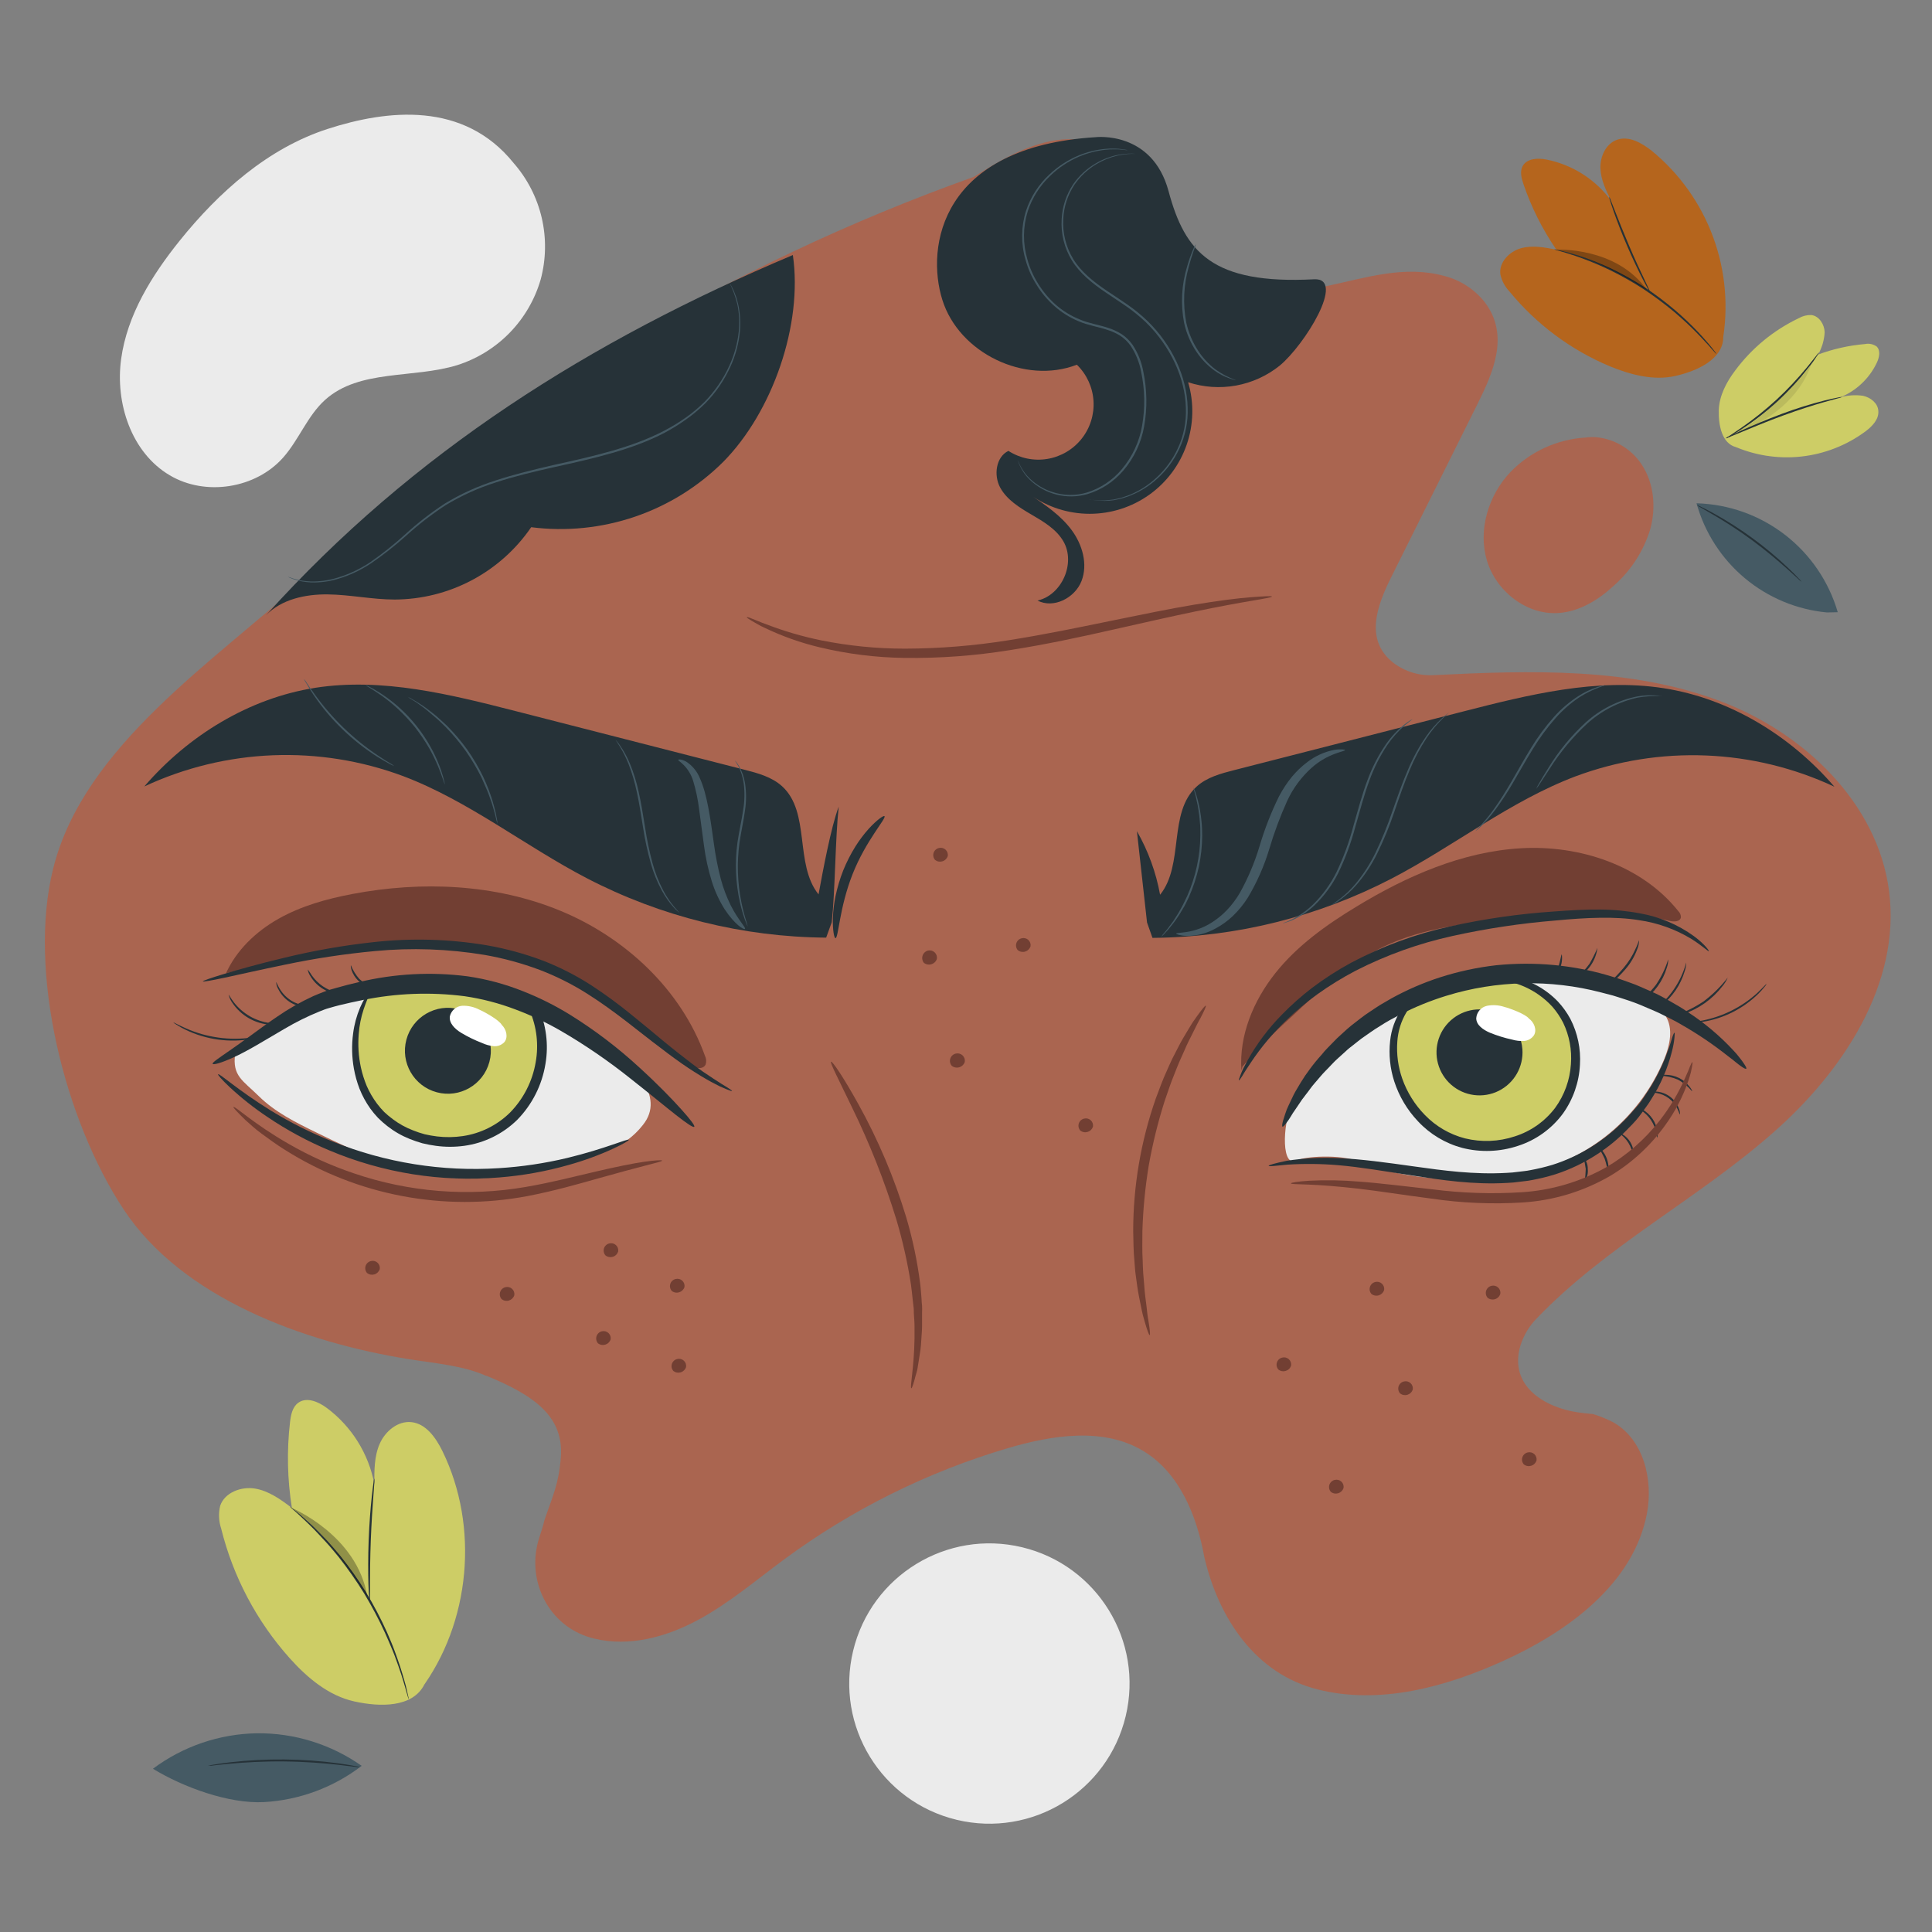 <svg width="500" height="500" viewBox="0 0 500 500" fill="none" xmlns="http://www.w3.org/2000/svg">
<rect x="0" y="0" width="500" height="500" fill="#808080" stroke="none"/>
<g id="Eyes-pana 1">
<g id="blobs">
<path id="Vector" d="M43.92 123C53.17 128.5 66.2 126.45 73.31 118.38C77.38 113.77 79.56 107.62 84.13 103.49C93.02 95.49 106.92 98.02 118.36 94.49C123.5 92.851 128.157 89.97 131.919 86.104C135.681 82.237 138.432 77.503 139.93 72.32C141.33 67.111 141.423 61.637 140.202 56.383C138.981 51.13 136.483 46.258 132.93 42.2C120 26.13 100.22 28.37 84.78 33.37C69.34 38.37 56.67 49.65 46.5 62.29C39.28 71.29 32.92 81.48 31.35 92.91C29.78 104.34 34 117.14 43.92 123Z" fill="#EBEBEB"/>
<path id="Vector_2" d="M291.324 444.165C296.001 424.687 284.001 405.106 264.524 400.43C245.046 395.753 225.465 407.753 220.789 427.23C216.112 446.708 228.111 466.289 247.589 470.965C267.067 475.642 286.648 463.642 291.324 444.165Z" fill="#EBEBEB"/>
</g>
<g id="plants">
<path id="Vector_3" d="M482.16 102.43C480.187 102.149 478.177 102.285 476.26 102.83C480.436 101.124 483.82 97.912 485.74 93.83C486.37 92.48 486.74 90.68 485.66 89.66C485.228 89.359 484.74 89.148 484.224 89.041C483.708 88.935 483.176 88.934 482.66 89.04C478.509 89.393 474.425 90.308 470.52 91.76C471.535 89.987 472.117 88 472.22 85.96C472.15 83.96 470.8 81.77 468.77 81.53C467.646 81.491 466.534 81.768 465.56 82.33C459.053 85.423 453.402 90.061 449.1 95.84C446.83 98.84 444.91 102.42 444.82 106.22C444.73 110.02 445.59 114.74 449.27 115.72L448.27 115.28C453.842 117.818 459.994 118.813 466.083 118.161C472.171 117.508 477.972 115.232 482.88 111.57C484.58 110.27 486.3 108.47 486.11 106.33C486 104.35 484.1 102.86 482.16 102.43Z" fill="#CDCD66"/>
<path id="Vector_4" d="M476.81 102.72C476.421 102.889 476.015 103.016 475.6 103.1L472.27 104.01C469.47 104.8 465.63 106.01 461.46 107.54C457.29 109.07 453.57 110.63 450.88 111.74L447.68 113.05C447.299 113.237 446.896 113.375 446.48 113.46C446.835 113.227 447.21 113.026 447.6 112.86C448.33 112.5 449.4 112 450.73 111.4C453.39 110.2 457.1 108.6 461.28 107.05C464.849 105.719 468.487 104.584 472.18 103.65C473.6 103.31 474.75 103.05 475.55 102.9C475.962 102.792 476.384 102.731 476.81 102.72V102.72Z" fill="#263238"/>
<path id="Vector_5" d="M470.82 91.16C470.627 91.552 470.396 91.924 470.13 92.27C469.67 93 469 94 468 95.16C465.595 98.262 462.94 101.162 460.06 103.83C457.173 106.49 454.069 108.905 450.78 111.05C449.52 111.87 448.48 112.5 447.78 112.91C447.413 113.148 447.02 113.346 446.61 113.5C446.938 113.214 447.293 112.959 447.67 112.74C448.38 112.28 449.38 111.6 450.62 110.74C453.827 108.519 456.878 106.08 459.75 103.44C462.606 100.787 465.278 97.944 467.75 94.93C468.7 93.77 469.45 92.82 469.97 92.15C470.218 91.791 470.503 91.459 470.82 91.16V91.16Z" fill="#263238"/>
<g id="Group" opacity="0.3">
<path id="Vector_6" opacity="0.3" d="M448.83 112.3C457.61 109.3 465.97 102.95 468.83 94.01C462.49 101.67 456 108.51 448.83 112.3Z" fill="black"/>
</g>
<path id="Vector_7" d="M427.44 39C424.88 37 421.58 35.09 418.49 36.17C415.62 37.17 414.1 40.47 414.19 43.5C414.28 46.53 415.64 49.31 417 52C412.946 46.449 406.953 42.626 400.21 41.29C397.98 40.86 395.21 40.97 394.07 42.96C393.3 44.36 393.74 46.1 394.26 47.62C396.312 53.651 399.182 59.371 402.79 64.62C399.74 64.01 396.55 63.41 393.57 64.26C390.59 65.11 387.89 67.91 388.29 70.99C388.653 72.667 389.473 74.211 390.66 75.45C397.617 83.929 406.543 90.575 416.66 94.81C422 97 428 98.58 433.62 97.29C439.24 96 445.94 93 446 87.2L445.71 88.8C447.396 79.624 446.59 70.163 443.377 61.405C440.163 52.646 434.66 44.909 427.44 39Z" fill="#b5651d"/>
<path id="Vector_8" d="M444.28 91.69C444.28 91.69 444.13 91.57 443.9 91.32L442.9 90.21C442.48 89.73 441.97 89.13 441.33 88.47C440.69 87.81 440 87 439.2 86.22C437.6 84.57 435.6 82.69 433.28 80.72C430.747 78.61 428.099 76.641 425.35 74.82C422.583 73.027 419.711 71.401 416.75 69.95C414.328 68.769 411.844 67.718 409.31 66.8C408.24 66.38 407.24 66.09 406.38 65.8C405.52 65.51 404.75 65.28 404.13 65.11L402.71 64.69C402.54 64.646 402.376 64.582 402.22 64.5C402.393 64.508 402.564 64.535 402.73 64.58L404.19 64.91C404.82 65.06 405.58 65.25 406.46 65.52C407.34 65.79 408.35 66.05 409.46 66.45C412.029 67.329 414.546 68.35 417 69.51C419.99 70.956 422.888 72.582 425.68 74.38C428.448 76.219 431.103 78.223 433.63 80.38C435.686 82.144 437.648 84.013 439.51 85.98C440.32 86.81 440.99 87.61 441.6 88.3C442.21 88.99 442.71 89.59 443.11 90.1L444.02 91.28C444.122 91.407 444.209 91.544 444.28 91.69V91.69Z" fill="#263238"/>
<path id="Vector_9" d="M427.24 76C427.01 75.722 426.815 75.416 426.66 75.09C426.32 74.49 425.84 73.6 425.27 72.5C424.13 70.3 422.64 67.21 421.14 63.73C419.64 60.25 418.43 57.03 417.62 54.73C417.21 53.56 416.9 52.6 416.7 51.94C416.574 51.6 416.483 51.248 416.43 50.89C416.629 51.201 416.784 51.537 416.89 51.89C417.18 52.64 417.54 53.55 417.96 54.62C418.86 56.93 420.13 60.11 421.62 63.62C423.11 67.13 424.55 70.2 425.62 72.44C426.11 73.44 426.52 74.37 426.86 75.1C427.019 75.385 427.147 75.687 427.24 76V76Z" fill="#263238"/>
<path id="Vector_10" opacity="0.3" d="M402.76 64.61C402.76 64.61 418.38 63.78 426.25 75.1C426.25 75.1 414.12 66.78 402.76 64.61Z" fill="black"/>
<path id="Vector_11" d="M114.5 375.54C112.81 372.1 110.26 368.46 106.5 368.05C102.97 367.66 99.7 370.39 98.27 373.64C96.84 376.89 96.86 380.56 96.89 384.1C95.4 376.194 90.988 369.139 84.53 364.34C82.39 362.76 79.37 361.47 77.21 363.02C75.68 364.11 75.28 366.17 75.06 368.02C74.204 375.414 74.366 382.89 75.54 390.24C72.63 388.06 69.54 385.82 65.98 385.24C62.42 384.66 58.15 386.24 56.98 389.7C56.517 391.653 56.607 393.696 57.24 395.6C60.334 408.071 66.431 419.596 75 429.17C79.54 434.22 85 438.83 91.66 440.32C98.32 441.81 106.84 441.98 109.85 435.89L108.75 437.44C121.78 420 124.07 395.12 114.5 375.54Z" fill="#CDCD66"/>
<path id="Vector_12" d="M105.77 439.75C105.682 439.568 105.615 439.377 105.57 439.18C105.45 438.74 105.29 438.18 105.09 437.51C104.89 436.84 104.65 435.89 104.32 434.87C103.99 433.85 103.66 432.68 103.19 431.41C102.72 430.14 102.27 428.75 101.66 427.28C101.05 425.81 100.41 424.28 99.66 422.62C98.051 419.111 96.244 415.696 94.25 412.39C92.222 409.104 90.005 405.939 87.61 402.91C86.47 401.54 85.41 400.22 84.33 399.06C83.25 397.9 82.26 396.81 81.33 395.85C80.4 394.89 79.5 394.06 78.73 393.31C77.96 392.56 77.27 391.96 76.73 391.46L75.43 390.31C75.269 390.182 75.124 390.034 75 389.87C75.177 389.972 75.344 390.089 75.5 390.22L76.86 391.31C77.45 391.78 78.17 392.37 78.95 393.1C79.73 393.83 80.68 394.62 81.62 395.59C82.56 396.56 83.62 397.59 84.7 398.77C85.78 399.95 86.88 401.24 88.03 402.61C90.463 405.639 92.708 408.815 94.75 412.12C96.752 415.444 98.555 418.883 100.15 422.42C100.85 424.07 101.54 425.63 102.08 427.12C102.62 428.61 103.13 430.01 103.55 431.3C103.97 432.59 104.3 433.76 104.61 434.79C104.92 435.82 105.13 436.72 105.3 437.46C105.47 438.2 105.58 438.71 105.68 439.15C105.739 439.345 105.769 439.547 105.77 439.75V439.75Z" fill="#263238"/>
<path id="Vector_13" d="M95.64 414.63C95.555 414.219 95.512 413.8 95.51 413.38C95.45 412.57 95.4 411.38 95.35 409.94C95.27 407.04 95.24 403.02 95.41 398.59C95.58 394.16 95.91 390.16 96.22 387.27C96.38 385.82 96.52 384.66 96.64 383.85C96.668 383.429 96.745 383.013 96.87 382.61C96.909 383.029 96.909 383.451 96.87 383.87C96.8 384.79 96.72 385.94 96.62 387.3C96.4 390.19 96.13 394.19 95.96 398.61C95.79 403.03 95.76 407.03 95.75 409.93C95.75 411.3 95.75 412.45 95.75 413.37C95.762 413.793 95.725 414.216 95.64 414.63V414.63Z" fill="#263238"/>
<path id="Vector_14" opacity="0.3" d="M75.5 390.26C75.5 390.26 92.43 397.26 95.06 413.16C95.06 413.16 86.42 398.26 75.5 390.26Z" fill="black"/>
<path id="Vector_15" d="M472.8 158.5C464.977 157.76 457.564 154.663 451.539 149.619C445.515 144.575 441.163 137.821 439.06 130.25C447.352 130.473 455.36 133.323 461.928 138.389C468.497 143.456 473.288 150.476 475.61 158.44" fill="#455A64"/>
<path id="Vector_16" d="M466.27 150.59C465.909 150.338 465.573 150.05 465.27 149.73C464.65 149.14 463.74 148.31 462.6 147.29C460.34 145.29 457.12 142.52 453.37 139.76C449.62 137 446.04 134.76 443.37 133.21C442.06 132.43 440.99 131.82 440.24 131.4C439.843 131.197 439.465 130.959 439.11 130.69C439.536 130.827 439.948 131.004 440.34 131.22C441.11 131.58 442.21 132.15 443.55 132.89C447.046 134.819 450.413 136.974 453.63 139.34C456.85 141.703 459.916 144.268 462.81 147.02C463.92 148.08 464.81 148.95 465.37 149.58C465.705 149.883 466.007 150.222 466.27 150.59V150.59Z" fill="#263238"/>
<path id="Vector_17" d="M66.47 448.57C56.766 448.733 47.358 451.945 39.58 457.75C47.37 462.51 59.2 466.87 68.32 466.38C77.498 465.863 86.306 462.594 93.6 457C85.665 451.414 76.174 448.465 66.47 448.57V448.57Z" fill="#455A64"/>
<path id="Vector_18" d="M53.83 457C54.325 456.845 54.834 456.738 55.35 456.68C56.35 456.5 57.78 456.29 59.56 456.08C64.207 455.549 68.883 455.305 73.56 455.35C78.243 455.391 82.919 455.724 87.56 456.35C89.33 456.6 90.76 456.83 91.75 457.03C92.264 457.097 92.769 457.215 93.26 457.38C92.74 457.378 92.221 457.327 91.71 457.23C90.71 457.1 89.29 456.92 87.51 456.72C83.96 456.32 79.04 455.92 73.58 455.86C68.12 455.8 63.2 456.11 59.64 456.44C57.87 456.6 56.43 456.75 55.43 456.87C54.901 456.957 54.366 457 53.83 457V457Z" fill="#263238"/>
</g>
<g id="face">
<path id="Vector_19" d="M488.89 230.62C485.95 207.81 466.83 189.62 445.33 181.5C421.93 172.63 395.99 173.5 371.14 174.72C367.38 174.954 363.659 173.837 360.65 171.57C352.93 165.57 356.5 156.49 360.09 149.28C367.51 134.4 374.927 119.517 382.34 104.63C386.47 96.33 390.74 86.73 384.24 78.19C381.599 74.858 377.939 72.484 373.82 71.43C363.53 68.57 353.51 71.88 343.52 74C326.39 77.63 304 74.92 298.16 58.42C296.62 54.07 296.51 49.24 294.36 45.15C290.6 37.97 281.36 35.09 273.36 36.28C265.6 37.44 258.68 41.6 252.02 45.77C188.268 68.51 129.662 103.676 79.6 149.23C55.45 171.23 21.72 193.01 13.78 224.71C7.05 251.53 16.79 290 32 313C47.21 336 78.66 347.43 106 351.78C112.68 352.85 119.85 353.39 125.89 356.1V356.04C138.24 361.12 145.98 366.56 145.14 377.21C144.58 384.21 143.08 386.99 140.85 393.57C140.73 394.36 139.91 396.9 139.59 397.86C136.14 408.33 141.37 419.86 151.78 423.48C152.47 423.72 153.18 423.92 153.88 424.09C162.88 426.24 172.36 423.68 180.48 419.33C188.6 414.98 195.66 408.94 203.07 403.47C220.492 390.64 240.013 380.938 260.76 374.8C272.4 371.36 285.76 369.28 296.06 375.62C305.27 381.27 309.75 392.3 311.67 402.94C315.4 418.94 324.98 433.18 340.99 437.22C357 441.26 373.99 436.66 388.99 429.86C405.83 422.24 422.75 409.86 426.22 391.73C427.92 382.87 425.3 372.37 417.39 368.03C415.741 367.18 414.017 366.483 412.24 365.95C410.92 365.84 409.61 365.71 408.31 365.51C399.86 364.26 390.41 358.77 393.47 348.28C394.31 345.576 395.792 343.116 397.79 341.11C415.68 322.49 439.1 310.44 458.47 293.49C476.81 277.56 492 254.68 488.89 230.62Z" fill="#AA6550"/>
<path id="Vector_20" d="M329.19 154.38C329.19 154.57 327.29 154.92 323.84 155.5C320.39 156.08 315.4 156.99 309.28 158.26C303.16 159.53 295.88 161.18 287.78 163.01C279.68 164.84 270.78 166.78 261.24 168.27C252.284 169.711 243.221 170.38 234.15 170.27C226.721 170.176 219.325 169.254 212.1 167.52C207.23 166.358 202.496 164.682 197.98 162.52C197.266 162.205 196.572 161.847 195.9 161.45L194.41 160.59C193.61 160.11 193.21 159.82 193.26 159.74C193.31 159.66 193.78 159.74 194.64 160.12L196.22 160.75C196.84 161.01 197.56 161.31 198.38 161.59C202.968 163.353 207.695 164.734 212.51 165.72C219.644 167.153 226.903 167.873 234.18 167.87C243.112 167.848 252.029 167.129 260.85 165.72C270.25 164.25 279.16 162.38 287.28 160.72C295.4 159.06 302.73 157.54 308.94 156.51C315.15 155.48 320.2 154.83 323.71 154.56C327.22 154.29 329.17 154.21 329.19 154.38Z" fill="#723F33"/>
<path id="Vector_21" d="M235.86 359.28C235.4 359.18 236.56 354.28 236.68 346.33C236.68 345.33 236.68 344.33 236.68 343.21C236.68 342.09 236.56 341 236.5 339.83C236.5 339.25 236.5 338.65 236.4 338.05L236.19 336.22C236.04 334.98 235.95 333.7 235.75 332.4C234.877 326.752 233.624 321.169 232 315.69C228.938 305.718 225.1 296.002 220.52 286.63C217.05 279.39 214.73 274.97 215.07 274.77C215.41 274.57 218.24 278.7 222.16 285.77C227.305 295.047 231.448 304.846 234.52 315C236.182 320.607 237.39 326.339 238.13 332.14C238.31 333.48 238.37 334.8 238.49 336.07C238.49 336.71 238.58 337.34 238.63 337.95C238.68 338.56 238.63 339.19 238.63 339.79C238.63 340.99 238.63 342.14 238.63 343.26C238.63 344.38 238.5 345.44 238.45 346.46C238.4 347.48 238.33 348.46 238.21 349.36C238.09 350.26 237.94 351.12 237.81 351.93C237.68 352.74 237.56 353.47 237.45 354.15C237.34 354.83 237.12 355.44 236.97 355.99C236.44 358.14 236 359.32 235.86 359.28Z" fill="#723F33"/>
<path id="Vector_22" d="M297.54 345.52C297.36 345.57 296.93 344.39 296.3 342.22C296.14 341.67 295.97 341.06 295.79 340.4C295.61 339.74 295.48 339 295.31 338.21C295 336.63 294.58 334.84 294.31 332.82C294.17 331.82 294.03 330.76 293.88 329.67C293.73 328.58 293.68 327.42 293.58 326.23C293.34 323.85 293.33 321.29 293.27 318.6C293.279 306.905 295.26 295.296 299.13 284.26C300.08 281.75 300.94 279.34 301.95 277.17C302.44 276.09 302.88 275.02 303.37 274.03C303.86 273.04 304.37 272.09 304.83 271.19C305.72 269.37 306.71 267.82 307.53 266.43C307.95 265.75 308.32 265.1 308.7 264.52L309.79 262.98C311.11 261.14 311.91 260.17 312.06 260.27C312.21 260.37 311.7 261.52 310.66 263.51C310.39 264 310.1 264.51 309.78 265.15C309.46 265.79 309.15 266.43 308.78 267.15C308.09 268.58 307.23 270.15 306.46 272.01L305.18 274.87C304.74 275.87 304.36 276.93 303.92 278.01C303.01 280.17 302.25 282.56 301.39 285.01C299.666 290.448 298.3 295.993 297.3 301.61C296.374 307.234 295.823 312.913 295.65 318.61C295.65 321.24 295.57 323.75 295.72 326.08C295.77 327.25 295.77 328.39 295.86 329.47C295.95 330.55 296.04 331.59 296.12 332.59C296.23 334.59 296.52 336.37 296.7 337.94C296.79 338.73 296.87 339.47 296.95 340.15C297.03 340.83 297.15 341.43 297.24 341.99C297.61 344.23 297.71 345.48 297.54 345.52Z" fill="#723F33"/>
<path id="Vector_23" d="M174.86 331C174.539 331.072 174.242 331.226 173.999 331.448C173.756 331.67 173.575 331.951 173.474 332.264C173.373 332.577 173.356 332.911 173.423 333.233C173.491 333.555 173.642 333.854 173.86 334.1C174.126 334.306 174.437 334.445 174.767 334.506C175.097 334.566 175.438 334.547 175.759 334.449C176.08 334.351 176.373 334.177 176.614 333.943C176.854 333.708 177.035 333.419 177.14 333.1C177.191 332.796 177.166 332.485 177.066 332.194C176.966 331.903 176.796 331.641 176.569 331.432C176.343 331.224 176.068 331.075 175.769 330.999C175.471 330.924 175.158 330.924 174.86 331V331Z" fill="#723F33"/>
<path id="Vector_24" d="M240.17 246C239.847 246.083 239.55 246.245 239.306 246.472C239.061 246.699 238.878 246.983 238.771 247.299C238.665 247.615 238.639 247.953 238.697 248.281C238.754 248.61 238.893 248.919 239.1 249.18C239.37 249.391 239.687 249.535 240.024 249.599C240.362 249.663 240.709 249.645 241.038 249.547C241.367 249.449 241.668 249.274 241.915 249.036C242.162 248.799 242.349 248.505 242.46 248.18C242.514 247.872 242.491 247.555 242.393 247.258C242.295 246.961 242.125 246.693 241.898 246.477C241.672 246.262 241.395 246.105 241.094 246.022C240.792 245.939 240.475 245.931 240.17 246Z" fill="#723F33"/>
<path id="Vector_25" d="M157.7 321.8C157.379 321.872 157.082 322.026 156.839 322.248C156.596 322.47 156.415 322.751 156.314 323.064C156.213 323.377 156.195 323.711 156.263 324.033C156.331 324.355 156.481 324.654 156.7 324.9C156.965 325.108 157.276 325.249 157.607 325.311C157.938 325.373 158.279 325.354 158.601 325.256C158.923 325.158 159.217 324.983 159.457 324.747C159.697 324.511 159.876 324.22 159.98 323.9C160.031 323.596 160.006 323.285 159.906 322.994C159.806 322.703 159.635 322.441 159.409 322.232C159.183 322.024 158.908 321.875 158.609 321.8C158.311 321.724 157.998 321.724 157.7 321.8V321.8Z" fill="#723F33"/>
<path id="Vector_26" d="M355.93 331.78C355.609 331.852 355.312 332.006 355.069 332.228C354.826 332.45 354.645 332.731 354.544 333.044C354.443 333.357 354.425 333.691 354.493 334.013C354.561 334.335 354.711 334.634 354.93 334.88C355.196 335.086 355.507 335.225 355.837 335.286C356.167 335.346 356.507 335.327 356.829 335.229C357.15 335.131 357.443 334.957 357.684 334.723C357.924 334.488 358.104 334.199 358.21 333.88C358.261 333.576 358.236 333.265 358.136 332.974C358.036 332.683 357.865 332.421 357.639 332.212C357.413 332.004 357.138 331.855 356.839 331.779C356.541 331.704 356.228 331.704 355.93 331.78V331.78Z" fill="#723F33"/>
<path id="Vector_27" d="M363.34 357.52C363.019 357.592 362.722 357.746 362.479 357.968C362.236 358.19 362.055 358.471 361.954 358.784C361.853 359.097 361.836 359.431 361.903 359.753C361.971 360.075 362.122 360.374 362.34 360.62C362.606 360.826 362.917 360.965 363.247 361.026C363.577 361.086 363.918 361.067 364.239 360.969C364.56 360.871 364.853 360.697 365.094 360.463C365.334 360.228 365.515 359.939 365.62 359.62C365.671 359.316 365.646 359.005 365.546 358.714C365.446 358.423 365.276 358.161 365.049 357.952C364.823 357.744 364.548 357.595 364.249 357.52C363.951 357.444 363.638 357.444 363.34 357.52Z" fill="#723F33"/>
<path id="Vector_28" d="M395.37 375.89C395.049 375.962 394.752 376.116 394.509 376.338C394.266 376.56 394.085 376.841 393.984 377.154C393.883 377.467 393.865 377.801 393.933 378.123C394.001 378.445 394.151 378.744 394.37 378.99C394.635 379.196 394.946 379.335 395.277 379.396C395.607 379.456 395.947 379.437 396.269 379.339C396.59 379.241 396.883 379.067 397.123 378.833C397.364 378.598 397.544 378.309 397.65 377.99C397.701 377.686 397.676 377.375 397.576 377.084C397.476 376.793 397.305 376.531 397.079 376.322C396.852 376.114 396.578 375.965 396.279 375.889C395.981 375.814 395.668 375.814 395.37 375.89Z" fill="#723F33"/>
<path id="Vector_29" d="M386 332.77C385.679 332.842 385.382 332.996 385.139 333.218C384.896 333.44 384.715 333.721 384.614 334.034C384.513 334.347 384.495 334.681 384.563 335.003C384.631 335.325 384.781 335.624 385 335.87C385.265 336.078 385.576 336.219 385.907 336.281C386.238 336.343 386.579 336.324 386.901 336.226C387.223 336.128 387.517 335.953 387.757 335.717C387.997 335.481 388.176 335.19 388.28 334.87C388.331 334.566 388.306 334.255 388.206 333.964C388.106 333.673 387.935 333.411 387.709 333.202C387.483 332.994 387.208 332.845 386.909 332.77C386.611 332.694 386.298 332.694 386 332.77V332.77Z" fill="#723F33"/>
<path id="Vector_30" d="M331.85 351.34C331.529 351.412 331.232 351.566 330.989 351.788C330.746 352.01 330.565 352.291 330.464 352.604C330.363 352.917 330.345 353.251 330.413 353.573C330.481 353.895 330.631 354.194 330.85 354.44C331.115 354.646 331.426 354.785 331.757 354.846C332.087 354.906 332.427 354.887 332.749 354.789C333.07 354.691 333.363 354.517 333.603 354.283C333.844 354.048 334.024 353.759 334.13 353.44C334.181 353.136 334.156 352.825 334.056 352.534C333.956 352.243 333.785 351.981 333.559 351.772C333.332 351.564 333.058 351.415 332.759 351.339C332.461 351.264 332.148 351.264 331.85 351.34V351.34Z" fill="#723F33"/>
<path id="Vector_31" d="M345.43 383C345.109 383.072 344.812 383.226 344.569 383.448C344.326 383.67 344.145 383.951 344.044 384.264C343.943 384.577 343.925 384.911 343.993 385.233C344.061 385.555 344.211 385.854 344.43 386.1C344.696 386.306 345.007 386.445 345.337 386.506C345.667 386.566 346.007 386.547 346.329 386.449C346.65 386.351 346.943 386.177 347.184 385.943C347.424 385.708 347.604 385.419 347.71 385.1C347.761 384.796 347.736 384.485 347.636 384.194C347.536 383.903 347.365 383.641 347.139 383.432C346.913 383.224 346.638 383.075 346.339 382.999C346.041 382.924 345.728 382.924 345.43 383Z" fill="#723F33"/>
<path id="Vector_32" d="M175.27 351.71C174.949 351.782 174.652 351.936 174.409 352.158C174.166 352.38 173.985 352.661 173.884 352.974C173.783 353.287 173.765 353.621 173.833 353.943C173.901 354.265 174.051 354.564 174.27 354.81C174.536 355.016 174.847 355.155 175.177 355.216C175.507 355.276 175.848 355.257 176.169 355.159C176.49 355.061 176.783 354.887 177.024 354.653C177.264 354.418 177.445 354.129 177.55 353.81C177.601 353.506 177.576 353.195 177.476 352.904C177.376 352.613 177.205 352.351 176.979 352.142C176.753 351.934 176.478 351.785 176.179 351.71C175.881 351.634 175.568 351.634 175.27 351.71Z" fill="#723F33"/>
<path id="Vector_33" d="M247.39 272.66C247.057 272.728 246.748 272.882 246.493 273.107C246.239 273.332 246.048 273.62 245.94 273.942C245.831 274.264 245.809 274.609 245.876 274.942C245.943 275.275 246.096 275.585 246.32 275.84C246.59 276.051 246.907 276.195 247.244 276.259C247.582 276.323 247.929 276.305 248.258 276.207C248.587 276.109 248.888 275.934 249.135 275.696C249.382 275.458 249.569 275.165 249.68 274.84C249.734 274.532 249.711 274.215 249.613 273.918C249.515 273.621 249.345 273.353 249.118 273.137C248.892 272.922 248.615 272.765 248.314 272.682C248.012 272.599 247.695 272.591 247.39 272.66V272.66Z" fill="#723F33"/>
<path id="Vector_34" d="M280.58 289.49C280.259 289.562 279.962 289.716 279.719 289.938C279.476 290.16 279.295 290.441 279.194 290.754C279.093 291.067 279.075 291.401 279.143 291.723C279.211 292.045 279.361 292.344 279.58 292.59C279.845 292.796 280.156 292.935 280.487 292.996C280.817 293.056 281.157 293.037 281.479 292.939C281.8 292.841 282.093 292.667 282.333 292.433C282.574 292.198 282.754 291.909 282.86 291.59C282.911 291.286 282.885 290.975 282.786 290.684C282.686 290.393 282.515 290.131 282.289 289.922C282.062 289.714 281.788 289.565 281.489 289.49C281.191 289.414 280.878 289.414 280.58 289.49V289.49Z" fill="#723F33"/>
<path id="Vector_35" d="M264.42 242.82C264.099 242.892 263.802 243.046 263.559 243.268C263.316 243.49 263.135 243.771 263.034 244.084C262.933 244.397 262.915 244.731 262.983 245.053C263.051 245.375 263.201 245.674 263.42 245.92C263.686 246.126 263.997 246.265 264.327 246.326C264.657 246.386 264.997 246.367 265.319 246.269C265.64 246.171 265.933 245.997 266.174 245.763C266.414 245.528 266.594 245.239 266.7 244.92C266.751 244.616 266.726 244.305 266.626 244.014C266.526 243.723 266.355 243.461 266.129 243.252C265.903 243.044 265.628 242.895 265.329 242.82C265.031 242.744 264.718 242.744 264.42 242.82V242.82Z" fill="#723F33"/>
<path id="Vector_36" d="M243 219.46C242.679 219.532 242.382 219.686 242.139 219.908C241.896 220.13 241.715 220.411 241.614 220.724C241.513 221.037 241.495 221.371 241.563 221.693C241.631 222.015 241.781 222.314 242 222.56C242.266 222.766 242.577 222.905 242.907 222.966C243.237 223.026 243.578 223.007 243.899 222.909C244.22 222.811 244.513 222.637 244.754 222.403C244.994 222.168 245.174 221.879 245.28 221.56C245.331 221.256 245.306 220.945 245.206 220.654C245.106 220.363 244.935 220.101 244.709 219.892C244.483 219.684 244.208 219.535 243.909 219.459C243.611 219.384 243.298 219.384 243 219.46V219.46Z" fill="#723F33"/>
<path id="Vector_37" d="M155.8 344.53C155.477 344.599 155.177 344.752 154.93 344.972C154.683 345.192 154.497 345.473 154.391 345.787C154.285 346.1 154.263 346.436 154.326 346.761C154.389 347.086 154.535 347.389 154.75 347.64C155.016 347.846 155.327 347.985 155.657 348.046C155.987 348.106 156.328 348.087 156.649 347.989C156.97 347.891 157.263 347.717 157.504 347.483C157.744 347.248 157.925 346.959 158.03 346.64C158.08 346.341 158.056 346.034 157.959 345.747C157.863 345.459 157.697 345.2 157.477 344.991C157.257 344.783 156.989 344.632 156.696 344.551C156.404 344.471 156.096 344.464 155.8 344.53Z" fill="#723F33"/>
<path id="Vector_38" d="M96 326.36C95.679 326.432 95.382 326.586 95.139 326.808C94.896 327.03 94.715 327.311 94.614 327.624C94.513 327.937 94.495 328.271 94.563 328.593C94.631 328.915 94.781 329.214 95 329.46C95.266 329.666 95.577 329.805 95.907 329.866C96.237 329.926 96.578 329.907 96.899 329.809C97.22 329.711 97.513 329.537 97.754 329.303C97.994 329.068 98.174 328.779 98.28 328.46C98.331 328.156 98.306 327.845 98.206 327.554C98.106 327.263 97.935 327.001 97.709 326.792C97.483 326.584 97.208 326.435 96.909 326.359C96.611 326.284 96.298 326.284 96 326.36V326.36Z" fill="#723F33"/>
<path id="Vector_39" d="M130.82 333.12C130.499 333.192 130.202 333.346 129.959 333.568C129.716 333.79 129.535 334.071 129.434 334.384C129.333 334.697 129.316 335.031 129.383 335.353C129.451 335.675 129.602 335.974 129.82 336.22C130.086 336.426 130.397 336.565 130.727 336.626C131.057 336.686 131.398 336.667 131.719 336.569C132.04 336.471 132.333 336.297 132.574 336.063C132.814 335.828 132.995 335.539 133.1 335.22C133.151 334.916 133.126 334.605 133.026 334.314C132.926 334.023 132.756 333.761 132.529 333.552C132.303 333.344 132.028 333.195 131.729 333.119C131.431 333.044 131.118 333.044 130.82 333.12V333.12Z" fill="#723F33"/>
<path id="Vector_40" d="M89 257.25C88.415 257.392 87.805 257.392 87.22 257.25C85.786 257.035 84.418 256.501 83.217 255.687C82.016 254.874 81.012 253.802 80.28 252.55C79.947 252.051 79.729 251.484 79.64 250.89C80.008 251.352 80.343 251.84 80.64 252.35C81.427 253.491 82.416 254.477 83.56 255.26C84.708 256.033 85.99 256.586 87.34 256.89C87.901 256.972 88.456 257.092 89 257.25V257.25Z" fill="#263238"/>
<path id="Vector_41" d="M96.51 255.58C96.51 255.64 96 255.64 95.24 255.39C94.258 255.036 93.368 254.467 92.634 253.725C91.901 252.983 91.342 252.086 91 251.1C90.76 250.33 90.75 249.83 90.82 249.82C91.337 251.117 92.074 252.315 93 253.36C94.035 254.295 95.222 255.046 96.51 255.58V255.58Z" fill="#263238"/>
<path id="Vector_42" d="M213.81 242.66C192.243 242.494 171.022 237.227 151.88 227.29C135.78 218.91 121.32 207.29 104.34 200.86C93.553 196.839 82.074 195.005 70.571 195.465C59.068 195.925 47.771 198.67 37.34 203.54C48.7 190.37 64.42 180.7 81.59 178C98.94 175.31 116.51 179.7 133.51 184.05L192.65 199.2C196.12 200.09 199.73 201.06 202.39 203.47C209.83 210.22 205.55 223.64 211.84 231.47C212.9 225.7 215.07 213.95 217.06 208.77C216.18 216.65 216.13 230.77 215.26 238.66" fill="#263238"/>
<path id="Vector_43" d="M228.9 211.22C229.47 211.76 224.1 217.48 220.65 226.22C217.2 234.96 217.01 242.79 216.22 242.79C215.89 242.79 215.46 240.79 215.55 237.58C215.617 235.684 215.845 233.797 216.23 231.94C216.708 229.658 217.377 227.42 218.23 225.25C219.108 223.09 220.168 221.009 221.4 219.03C222.413 217.425 223.557 215.907 224.82 214.49C227 212.11 228.67 211 228.9 211.22Z" fill="#263238"/>
<path id="Vector_44" d="M175.54 196.64C175.54 196.5 176.34 196.44 177.54 197.08C179.13 198.092 180.369 199.569 181.09 201.31C183.03 205.58 183.82 211.7 184.75 218.31C185.156 221.373 185.747 224.409 186.52 227.4C187.161 229.817 188.046 232.162 189.16 234.4C191.09 238.18 193.08 240.06 192.8 240.4C192.52 240.74 190.09 239.19 187.56 235.35C186.139 233.103 185.019 230.679 184.23 228.14C183.276 225.075 182.59 221.933 182.18 218.75C181.74 215.44 181.32 212.3 180.93 209.42C180.628 206.94 180.113 204.491 179.39 202.1C178.922 200.555 178.085 199.148 176.95 198C176.11 197.13 175.48 196.84 175.54 196.64Z" fill="#455A64"/>
<path id="Vector_45" d="M159.34 191.51C159.34 191.51 159.47 191.63 159.67 191.88C159.974 192.24 160.258 192.618 160.52 193.01C161.5 194.442 162.331 195.97 163 197.57C163.978 199.947 164.741 202.407 165.28 204.92C165.93 207.75 166.42 210.92 166.95 214.18C167.413 217.267 168.051 220.325 168.86 223.34C169.523 225.797 170.452 228.174 171.63 230.43C172.428 231.948 173.387 233.377 174.49 234.69C175.28 235.62 175.76 236.09 175.73 236.13C175.7 236.17 175.58 236.03 175.35 235.82C175.12 235.61 174.74 235.29 174.35 234.82C173.185 233.538 172.178 232.121 171.35 230.6C170.11 228.343 169.133 225.95 168.44 223.47C167.588 220.44 166.92 217.361 166.44 214.25C165.91 210.96 165.44 207.83 164.82 205.02C164.304 202.524 163.581 200.076 162.66 197.7C162.029 196.104 161.256 194.568 160.35 193.11C159.71 192.09 159.31 191.54 159.34 191.51Z" fill="#455A64"/>
<path id="Vector_46" d="M190.2 196.83C190.2 196.83 190.32 196.93 190.51 197.16C190.784 197.495 191.028 197.853 191.24 198.23C192.031 199.612 192.563 201.127 192.81 202.7C193.167 205.02 193.167 207.38 192.81 209.7C192.46 212.33 191.81 215.16 191.37 218.15C190.676 223.279 190.848 228.488 191.88 233.56C192.28 235.5 192.71 237.06 193.04 238.12C193.237 238.665 193.394 239.223 193.51 239.79C193.427 239.662 193.36 239.524 193.31 239.38C193.2 239.11 193.03 238.71 192.84 238.18C192.31 236.694 191.87 235.178 191.52 233.64C190.369 228.535 190.142 223.265 190.85 218.08C191.27 215.08 191.97 212.23 192.33 209.63C192.717 207.346 192.764 205.018 192.47 202.72C192.26 201.176 191.79 199.678 191.08 198.29C190.55 197.35 190.16 196.86 190.2 196.83Z" fill="#455A64"/>
<path id="Vector_47" d="M105.51 180.35C106.013 180.563 106.498 180.817 106.96 181.11C107.42 181.36 107.96 181.69 108.6 182.11C109.24 182.53 109.95 182.97 110.69 183.56C111.43 184.15 112.27 184.74 113.11 185.48C113.95 186.22 114.81 187.01 115.72 187.87C117.625 189.794 119.377 191.863 120.96 194.06C122.51 196.281 123.881 198.621 125.06 201.06C125.57 202.2 126.06 203.27 126.45 204.32C126.84 205.37 127.18 206.32 127.45 207.23C127.72 208.14 127.93 208.96 128.12 209.69C128.286 210.309 128.419 210.937 128.52 211.57C128.644 212.102 128.721 212.644 128.75 213.19C128.572 212.673 128.428 212.146 128.32 211.61C128.21 211.1 128.06 210.47 127.84 209.76C127.62 209.05 127.43 208.23 127.1 207.35C126.77 206.47 126.47 205.49 126.04 204.48C125.61 203.47 125.14 202.39 124.63 201.27C123.439 198.866 122.072 196.553 120.54 194.35C118.976 192.174 117.251 190.119 115.38 188.2C114.49 187.34 113.67 186.5 112.82 185.79C111.97 185.08 111.21 184.42 110.47 183.79C109.73 183.16 109.04 182.73 108.47 182.29C107.9 181.85 107.33 181.5 106.88 181.22C106.4 180.968 105.942 180.677 105.51 180.35V180.35Z" fill="#455A64"/>
<path id="Vector_48" d="M115.12 203C115.02 203 114.56 201.19 113.39 198.37C112.706 196.727 111.921 195.127 111.04 193.58C109.943 191.694 108.717 189.886 107.37 188.17C105.994 186.473 104.501 184.876 102.9 183.39C101.588 182.184 100.202 181.062 98.75 180.03C96.26 178.27 94.57 177.41 94.62 177.32C95.038 177.468 95.443 177.652 95.83 177.87C96.22 178.06 96.68 178.31 97.2 178.63C97.72 178.95 98.33 179.28 98.96 179.73C100.458 180.73 101.885 181.832 103.23 183.03C106.526 185.984 109.304 189.469 111.45 193.34C112.326 194.915 113.091 196.549 113.74 198.23C114.03 198.94 114.23 199.61 114.42 200.23C114.589 200.726 114.732 201.23 114.85 201.74C114.986 202.149 115.077 202.571 115.12 203V203Z" fill="#455A64"/>
<path id="Vector_49" d="M78.63 175.67C78.918 175.993 79.173 176.345 79.39 176.72C79.84 177.42 80.51 178.41 81.39 179.62C85.896 185.908 91.503 191.329 97.94 195.62C99.18 196.45 100.19 197.1 100.94 197.52C101.327 197.721 101.689 197.966 102.02 198.25C101.609 198.107 101.214 197.922 100.84 197.7C100.1 197.32 99.05 196.7 97.78 195.93C91.178 191.762 85.509 186.274 81.13 179.81C80.3 178.57 79.66 177.54 79.26 176.81C79.012 176.452 78.801 176.07 78.63 175.67V175.67Z" fill="#455A64"/>
<path id="Vector_50" d="M424.91 120.28C423.594 118.267 421.838 116.579 419.775 115.342C417.712 114.105 415.396 113.352 413 113.14V113.14C412.115 113.088 411.228 113.122 410.35 113.24C402.974 113.676 396.031 116.863 390.89 122.17C385.2 128.17 382.45 137.17 384.81 145.06C387.17 152.95 395 159.19 403.3 158.65C408.79 158.29 413.78 155.21 417.8 151.44C422.155 147.567 425.362 142.572 427.07 137C428.62 131.41 428.08 125.12 424.91 120.28Z" fill="#AA6550"/>
<path id="Vector_51" d="M298.26 242.72C319.827 242.554 341.048 237.287 360.19 227.35C376.3 218.96 390.76 207.35 407.74 200.92C418.526 196.895 430.006 195.059 441.51 195.519C453.013 195.979 464.31 198.726 474.74 203.6C463.41 190.43 447.68 180.76 430.51 178.1C413.17 175.41 395.6 179.79 378.6 184.15L319.43 199.3C315.96 200.19 312.34 201.15 309.69 203.56C302.24 210.32 306.52 223.74 300.23 231.56C299.179 225.772 297.15 220.206 294.23 215.1C295.11 222.98 295.983 230.86 296.85 238.74" fill="#263238"/>
<path id="Vector_52" d="M348.1 194.11C348.1 194.31 347.1 194.48 345.54 195.06C343.29 195.881 341.216 197.123 339.43 198.72C336.787 201.099 334.651 203.986 333.15 207.21C331.314 211.269 329.757 215.449 328.49 219.72C327.161 224.145 325.287 228.388 322.91 232.35C321.804 234.092 320.491 235.694 319 237.12C317.686 238.36 316.213 239.419 314.62 240.27C312.341 241.555 309.767 242.227 307.15 242.22C305.31 242.15 304.36 241.75 304.39 241.6C304.42 241.45 305.39 241.45 307.09 241.2C309.447 240.836 311.699 239.977 313.7 238.68C315.077 237.798 316.345 236.757 317.48 235.58C318.781 234.217 319.918 232.706 320.87 231.08C323.021 227.216 324.741 223.129 326 218.89C327.304 214.497 328.976 210.222 331 206.11C331.948 204.297 333.077 202.585 334.37 201C335.517 199.619 336.819 198.374 338.25 197.29C340.298 195.684 342.697 194.584 345.25 194.08C347.08 193.78 348.09 194 348.1 194.11Z" fill="#455A64"/>
<path id="Vector_53" d="M365.59 186.12C365.59 186.12 364.84 186.65 363.59 187.7C361.842 189.213 360.299 190.947 359 192.86C357.106 195.711 355.561 198.78 354.4 202C353.05 205.63 351.96 209.76 350.73 214.07C349.649 218.162 348.175 222.141 346.33 225.95C344.769 229.052 342.697 231.868 340.2 234.28C338.507 235.896 336.548 237.209 334.41 238.16C333.828 238.409 333.23 238.62 332.62 238.79C332.413 238.865 332.198 238.919 331.98 238.95C331.98 238.89 332.85 238.67 334.33 237.95C336.405 236.926 338.303 235.575 339.95 233.95C342.375 231.536 344.385 228.738 345.9 225.67C347.707 221.876 349.157 217.923 350.23 213.86C351.46 209.56 352.56 205.42 353.95 201.77C355.144 198.521 356.74 195.433 358.7 192.58C360.039 190.668 361.642 188.954 363.46 187.49C363.956 187.095 364.473 186.728 365.01 186.39C365.195 186.284 365.389 186.193 365.59 186.12V186.12Z" fill="#455A64"/>
<path id="Vector_54" d="M375 184.4C375 184.4 374.39 184.97 373.31 186.01C371.796 187.5 370.438 189.142 369.26 190.91C367.528 193.536 366.051 196.322 364.85 199.23C363.45 202.51 362.17 206.23 360.85 210.1C359.611 213.779 358.134 217.373 356.43 220.86C355.027 223.714 353.277 226.384 351.22 228.81C349.831 230.445 348.234 231.89 346.47 233.11C345.991 233.441 345.493 233.745 344.98 234.02C344.814 234.138 344.632 234.232 344.44 234.3C344.44 234.25 345.14 233.83 346.35 232.94C348.051 231.679 349.593 230.214 350.94 228.58C352.932 226.141 354.63 223.476 356 220.64C357.671 217.159 359.127 213.579 360.36 209.92C361.72 206.04 363.02 202.33 364.45 199.05C365.679 196.119 367.203 193.321 369 190.7C370.212 188.93 371.625 187.306 373.21 185.86C373.634 185.463 374.081 185.092 374.55 184.75C374.686 184.616 374.837 184.499 375 184.4V184.4Z" fill="#455A64"/>
<path id="Vector_55" d="M415.5 177.35C413.09 178.075 410.795 179.136 408.68 180.5C406.413 182.021 404.352 183.829 402.55 185.88C400.342 188.39 398.361 191.09 396.63 193.95C394.77 196.95 393.12 199.95 391.53 202.63C390.15 205.011 388.641 207.314 387.01 209.53C385.909 211.024 384.699 212.434 383.39 213.75C382.94 214.23 382.54 214.55 382.29 214.75C382.04 214.95 381.89 215.09 381.87 215.07C381.85 215.05 382.36 214.53 383.24 213.57C384.485 212.21 385.644 210.774 386.71 209.27C388.08 207.38 389.56 205.02 391.12 202.35C392.68 199.68 394.31 196.69 396.19 193.64C397.935 190.751 399.944 188.029 402.19 185.51C404.035 183.451 406.147 181.649 408.47 180.15C410.025 179.144 411.707 178.347 413.47 177.78C413.953 177.627 414.443 177.5 414.94 177.4C415.123 177.353 415.312 177.336 415.5 177.35V177.35Z" fill="#455A64"/>
<path id="Vector_56" d="M430.09 180.16C428.013 180.053 425.93 180.177 423.88 180.53C418.963 181.606 414.415 183.955 410.69 187.34C407.006 190.771 403.777 194.659 401.08 198.91L398.57 202.75C398.276 203.237 397.942 203.699 397.57 204.13C397.791 203.612 398.055 203.114 398.36 202.64C398.9 201.7 399.69 200.35 400.73 198.71C403.375 194.38 406.61 190.439 410.34 187C414.126 183.551 418.785 181.206 423.81 180.22C425.331 179.952 426.879 179.868 428.42 179.97C428.839 179.995 429.257 180.045 429.67 180.12C429.811 180.109 429.953 180.122 430.09 180.16Z" fill="#455A64"/>
<path id="Vector_57" d="M308.87 203.77C309.11 204.261 309.304 204.773 309.45 205.3C309.669 205.905 309.853 206.523 310 207.15C310.17 207.88 310.41 208.7 310.55 209.64C310.738 210.653 310.875 211.674 310.96 212.7C311.1 213.81 311.1 215 311.13 216.25C311.111 218.969 310.819 221.679 310.26 224.34C309.667 226.993 308.817 229.582 307.72 232.07C307.17 233.2 306.72 234.28 306.09 235.23C305.592 236.133 305.045 237.008 304.45 237.85C303.974 238.542 303.463 239.209 302.92 239.85C302.532 240.364 302.111 240.851 301.66 241.31C301.306 241.728 300.918 242.116 300.5 242.47C300.794 242.011 301.129 241.579 301.5 241.18C301.919 240.697 302.313 240.193 302.68 239.67C303.11 239.07 303.68 238.41 304.13 237.61C304.702 236.761 305.229 235.884 305.71 234.98C306.27 233.98 306.71 232.98 307.27 231.84C309.437 226.911 310.587 221.594 310.65 216.21C310.65 214.97 310.65 213.8 310.52 212.7C310.456 211.695 310.339 210.693 310.17 209.7C310.056 208.866 309.899 208.038 309.7 207.22C309.587 206.592 309.437 205.97 309.25 205.36C309.084 204.84 308.957 204.309 308.87 203.77V203.77Z" fill="#455A64"/>
<path id="Vector_58" d="M321.28 277C320.65 267.94 324.38 259 330.05 251.86C335.72 244.72 343.24 239.37 351 234.66C364 226.75 378.39 220.42 393.58 219.53C408.77 218.64 424.89 223.93 434.37 235.83C434.583 236.034 434.75 236.279 434.862 236.551C434.974 236.823 435.028 237.116 435.02 237.41C434.82 238.59 433.14 238.59 432.02 238.31C418.93 235.18 405.24 236.44 391.84 237.72C380.33 238.82 368.55 239.99 358.12 244.98C349.06 249.32 341.56 256.29 334.23 263.15C329.726 267.179 325.484 271.491 321.53 276.06" fill="#723F33"/>
<path id="Vector_59" d="M374 290.69C374.068 289.03 374.48 287.402 375.21 285.91C375.773 284.346 376.643 282.912 377.77 281.69C377.9 281.78 376.72 283.63 375.69 286.11C374.66 288.59 374.11 290.72 374 290.69Z" fill="#263238"/>
<path id="Vector_60" d="M381.51 288.18C381.289 285.791 381.417 283.382 381.89 281.03C382.111 283.419 381.983 285.828 381.51 288.18Z" fill="#263238"/>
<path id="Vector_61" d="M388.59 289.07C388.44 289.07 388.24 287.26 387.59 285.07C386.94 282.88 386.17 281.26 386.31 281.19C387.187 282.308 387.799 283.611 388.1 285C388.568 286.302 388.735 287.694 388.59 289.07V289.07Z" fill="#263238"/>
<path id="Vector_62" d="M395.53 287.85C394.777 285.957 393.912 284.11 392.94 282.32C391.817 280.62 390.595 278.987 389.28 277.43C392.602 279.992 394.834 283.713 395.53 287.85V287.85Z" fill="#263238"/>
<path id="Vector_63" d="M396.77 275.12C396.113 275.281 395.427 275.281 394.77 275.12C393.65 274.99 392.77 274.77 392.77 274.63C393.443 274.463 394.147 274.463 394.82 274.63C395.9 274.76 396.79 275 396.77 275.12Z" fill="#263238"/>
<path id="Vector_64" d="M366.48 274.21C367.526 273.758 368.651 273.517 369.79 273.5C370.917 273.313 372.07 273.358 373.18 273.63C372.082 273.869 370.963 274 369.84 274.02C368.73 274.207 367.604 274.271 366.48 274.21V274.21Z" fill="#263238"/>
<path id="Vector_65" d="M377.2 266.61C377.12 266.75 374.7 265.4 371.49 264.34C368.28 263.28 365.55 262.87 365.58 262.72C369.741 262.906 373.766 264.253 377.2 266.61V266.61Z" fill="#263238"/>
<path id="Vector_66" d="M396.21 289.35C398.227 288.072 399.897 286.314 401.071 284.235C402.245 282.155 402.887 279.818 402.94 277.43C403.092 274.066 402.755 270.697 401.94 267.43L401.25 264.43C401.143 264.065 401.076 263.689 401.05 263.31C401.229 263.648 401.363 264.008 401.45 264.38C401.67 265.08 401.97 266.09 402.3 267.38C403.242 270.677 403.644 274.105 403.49 277.53C403.282 280.999 401.944 284.304 399.68 286.94C398.981 287.723 398.168 288.397 397.27 288.94C396.942 289.135 396.584 289.273 396.21 289.35V289.35Z" fill="white"/>
<path id="Vector_67" d="M447.14 253C446.795 253.803 446.333 254.551 445.77 255.22C443.165 258.594 439.614 261.114 435.57 262.46C434.746 262.77 433.879 262.953 433 263C435.79 262.08 438.444 260.788 440.89 259.16C443.237 257.392 445.338 255.321 447.14 253V253Z" fill="#263238"/>
<path id="Vector_68" d="M457.18 254.64C457.051 254.916 456.879 255.169 456.67 255.39C456.156 256.032 455.605 256.643 455.02 257.22C451.099 261.055 446.086 263.581 440.67 264.45C439.856 264.579 439.034 264.659 438.21 264.69C437.911 264.729 437.609 264.729 437.31 264.69C437.31 264.59 438.58 264.51 440.6 264.11C445.879 263.072 450.775 260.614 454.76 257C456.29 255.56 457.11 254.58 457.18 254.64Z" fill="#263238"/>
<path id="Vector_69" d="M436.4 249.06C436.398 249.823 436.266 250.581 436.01 251.3C435.485 253.078 434.689 254.764 433.65 256.3C432.608 257.82 431.336 259.17 429.88 260.3C429.302 260.804 428.643 261.207 427.93 261.49C432.076 258.43 435.062 254.056 436.4 249.08V249.06Z" fill="#263238"/>
<path id="Vector_70" d="M431.73 248.26C431.743 249.002 431.621 249.741 431.37 250.44C430.864 252.155 430.069 253.772 429.02 255.22C427.981 256.675 426.699 257.941 425.23 258.96C424.628 259.41 423.951 259.749 423.23 259.96C425.246 258.54 427.039 256.828 428.55 254.88C429.938 252.847 431.011 250.615 431.73 248.26V248.26Z" fill="#263238"/>
<path id="Vector_71" d="M424.19 243.36C424.183 244.18 424.009 244.989 423.68 245.74C422.987 247.594 421.971 249.31 420.68 250.81C419.406 252.303 418 253.678 416.48 254.92C415.871 255.479 415.2 255.965 414.48 256.37C414.987 255.735 415.56 255.155 416.19 254.64C417.605 253.334 418.94 251.945 420.19 250.48C421.439 249.013 422.47 247.372 423.25 245.61C423.92 244.25 424.11 243.34 424.19 243.36Z" fill="#263238"/>
<path id="Vector_72" d="M413.42 245.31C413.215 246.885 412.653 248.392 411.776 249.717C410.899 251.041 409.73 252.147 408.36 252.95C409.43 251.838 410.432 250.663 411.36 249.43C412.127 248.098 412.815 246.722 413.42 245.31V245.31Z" fill="#263238"/>
<path id="Vector_73" d="M404.19 247C404.376 248.266 404.188 249.559 403.65 250.72C403.276 251.94 402.549 253.023 401.56 253.83C401.44 253.74 402.45 252.41 403.17 250.53C403.89 248.65 404 247 404.19 247Z" fill="#263238"/>
<path id="Vector_74" d="M428.87 294.48C428.744 294.001 428.653 293.513 428.6 293.02C428.353 291.88 427.891 290.797 427.24 289.83C426.581 288.866 425.742 288.037 424.77 287.39C424.02 286.9 423.49 286.68 423.52 286.6C424.034 286.629 424.531 286.795 424.96 287.08C426.045 287.673 426.974 288.515 427.669 289.538C428.365 290.56 428.807 291.733 428.96 292.96C429.067 293.466 429.036 293.991 428.87 294.48V294.48Z" fill="#263238"/>
<path id="Vector_75" d="M434.75 288.45C434.67 288.45 434.55 287.88 434.15 287.04C433.647 285.944 432.88 284.988 431.919 284.259C430.958 283.53 429.832 283.049 428.64 282.86C427.72 282.7 427.13 282.74 427.12 282.66C427.615 282.462 428.155 282.407 428.68 282.5C429.97 282.596 431.204 283.062 432.235 283.842C433.265 284.623 434.049 285.685 434.49 286.9C434.72 287.382 434.81 287.919 434.75 288.45Z" fill="#263238"/>
<path id="Vector_76" d="M437.89 282.41C436.879 281.187 435.643 280.169 434.25 279.41C432.79 278.79 431.226 278.451 429.64 278.41C430.081 278.198 430.573 278.111 431.06 278.16C432.245 278.163 433.414 278.434 434.48 278.954C435.545 279.473 436.478 280.228 437.21 281.16C437.76 281.85 438 282.38 437.89 282.41Z" fill="#263238"/>
<path id="Vector_77" d="M422.64 299.28C422.51 298.051 422.105 296.866 421.456 295.814C420.807 294.761 419.93 293.868 418.89 293.2C418.89 293.14 419.35 293.2 419.96 293.6C420.752 294.083 421.417 294.748 421.9 295.54C422.388 296.331 422.686 297.224 422.77 298.15C422.81 298.86 422.7 299.29 422.64 299.28Z" fill="#263238"/>
<path id="Vector_78" d="M416.19 303.59C415.979 302.344 415.681 301.115 415.3 299.91C414.766 298.764 414.151 297.658 413.46 296.6C414.505 297.411 415.311 298.49 415.792 299.723C416.272 300.956 416.41 302.295 416.19 303.6V303.59Z" fill="#263238"/>
<path id="Vector_79" d="M410.13 305.6C410.274 304.576 410.361 303.544 410.39 302.51C410.252 301.499 410.052 300.497 409.79 299.51C410.536 300.329 410.937 301.403 410.91 302.51C411.046 303.601 410.768 304.704 410.13 305.6V305.6Z" fill="#263238"/>
<path id="Vector_80" d="M58.37 252.15C61.08 245.97 66.23 241.07 72.11 237.76C77.99 234.45 84.58 232.62 91.21 231.36C109.11 227.97 128.09 228.74 144.94 235.67C161.79 242.6 176.28 256.1 182.44 273.24C182.788 273.935 182.853 274.738 182.62 275.48C181.95 276.92 179.78 276.48 178.38 275.7C169.84 271 163.38 263.3 155.51 257.56C142.03 247.73 124.84 244.07 108.16 244.24C91.48 244.41 75.05 248.11 58.78 251.8" fill="#723F33"/>
<path id="Vector_81" d="M104.25 288.69C105.078 285.472 106.859 282.579 109.36 280.39C109.48 280.49 108.02 282.14 106.62 284.39C105.22 286.64 104.4 288.75 104.25 288.69Z" fill="#263238"/>
<path id="Vector_82" d="M112.1 287.37C112.087 286.166 112.248 284.967 112.58 283.81C112.751 282.619 113.088 281.458 113.58 280.36C113.594 281.564 113.432 282.763 113.1 283.92C112.931 285.111 112.594 286.273 112.1 287.37V287.37Z" fill="#263238"/>
<path id="Vector_83" d="M119 289.34C118.85 289.34 118.93 287.5 118.63 285.27C118.33 283.04 117.81 281.27 117.96 281.27C119.177 283.782 119.528 286.627 118.96 289.36L119 289.34Z" fill="#263238"/>
<path id="Vector_84" d="M126 289.2C125.544 287.212 124.973 285.252 124.29 283.33C123.435 281.484 122.477 279.688 121.42 277.95C122.92 279.4 124.066 281.176 124.77 283.14C125.631 285.042 126.052 287.113 126 289.2V289.2Z" fill="#263238"/>
<path id="Vector_85" d="M129.19 276.81C129.19 276.95 128.24 276.81 127.19 276.52C126.14 276.23 125.27 275.87 125.31 275.73C125.35 275.59 126.25 275.73 127.31 276.02C128.37 276.31 129.22 276.67 129.19 276.81Z" fill="#263238"/>
<path id="Vector_86" d="M99.39 271.27C100.492 270.976 101.642 270.908 102.77 271.07C103.911 271.062 105.043 271.28 106.1 271.71C104.979 271.793 103.852 271.753 102.74 271.59C101.616 271.594 100.494 271.487 99.39 271.27Z" fill="#263238"/>
<path id="Vector_87" d="M109.17 265.22C109.07 265.35 106.89 263.65 103.88 262.11C100.87 260.57 98.24 259.75 98.28 259.6C100.332 259.905 102.312 260.583 104.12 261.6C106.008 262.492 107.719 263.718 109.17 265.22V265.22Z" fill="#263238"/>
<path id="Vector_88" d="M68.8 267.88C68.51 268.037 68.201 268.155 67.88 268.23C67.026 268.5 66.154 268.711 65.27 268.86C59.408 269.913 53.362 269.083 48 266.49C47.188 266.103 46.403 265.662 45.65 265.17C45.359 265.017 45.093 264.822 44.86 264.59C44.86 264.51 46.1 265.25 48.15 266.15C53.52 268.525 59.449 269.339 65.26 268.5C67.43 268.18 68.77 267.79 68.8 267.88Z" fill="#263238"/>
<path id="Vector_89" d="M72.28 265C71.508 265.222 70.698 265.287 69.9 265.19C67.957 265.053 66.07 264.476 64.383 263.502C62.695 262.528 61.251 261.184 60.16 259.57C59.692 258.924 59.353 258.194 59.16 257.42C59.25 257.42 59.63 258.2 60.49 259.36C61.626 260.829 63.035 262.065 64.64 263C66.269 263.934 68.067 264.535 69.93 264.77C71.37 264.94 72.27 264.86 72.28 265Z" fill="#263238"/>
<path id="Vector_90" d="M82 260.24C81.398 260.541 80.732 260.688 80.06 260.67C78.423 260.759 76.796 260.371 75.376 259.553C73.955 258.734 72.803 257.521 72.06 256.06C71.706 255.486 71.504 254.833 71.47 254.16C71.55 254.16 71.77 254.86 72.38 255.88C73.164 257.21 74.276 258.316 75.611 259.092C76.945 259.867 78.457 260.287 80 260.31C81.2 260.33 81.94 260.16 82 260.24Z" fill="#263238"/>
<path id="Vector_91" d="M127.31 288.08C128.579 287.5 129.769 286.761 130.85 285.88C133.369 283.622 135.118 280.632 135.85 277.33C136.503 274.015 136.678 270.624 136.37 267.26C136.28 266.05 136.21 265.02 136.15 264.18C136.1 263.805 136.1 263.425 136.15 263.05C136.264 263.411 136.338 263.783 136.37 264.16C136.48 264.88 136.62 265.93 136.76 267.23C137.18 270.636 137.048 274.086 136.37 277.45C135.636 280.849 133.805 283.913 131.16 286.17C130.351 286.83 129.447 287.366 128.48 287.76C128.11 287.928 127.715 288.036 127.31 288.08V288.08Z" fill="white"/>
<path id="Vector_92" d="M340.09 72.28C348.45 71.84 337.66 89.28 331.17 94.64C327.89 97.265 324.007 99.032 319.873 99.781C315.739 100.53 311.483 100.237 307.49 98.93C309.047 104.224 308.915 109.871 307.114 115.087C305.313 120.303 301.931 124.828 297.439 128.033C292.947 131.238 287.569 132.964 282.051 132.97C276.533 132.977 271.15 131.264 266.65 128.07C270.54 130.69 274.51 133.38 277.31 137.14C280.11 140.9 281.59 145.99 279.9 150.36C278.21 154.73 272.67 157.6 268.52 155.42C274.83 153.99 278.45 145.72 275.21 140.11C273.4 136.97 270.11 135.02 266.97 133.19C263.83 131.36 260.57 129.34 258.85 126.19C257.13 123.04 257.71 118.27 260.98 116.69C263.965 118.608 267.555 119.349 271.056 118.769C274.556 118.189 277.715 116.329 279.922 113.551C282.128 110.772 283.224 107.274 282.996 103.733C282.769 100.193 281.234 96.863 278.69 94.39C265.22 99.6 248.2 91.39 243.88 77.61C239.56 63.83 243.46 37.97 283.56 35.5C283.56 35.5 298.2 33.73 302.43 49.5C306.66 65.27 313.72 73.65 340.09 72.28Z" fill="#263238"/>
<path id="Vector_93" d="M263.35 119C263.35 119 263.54 119.49 263.97 120.39C264.616 121.689 265.482 122.866 266.53 123.87C268.19 125.457 270.191 126.644 272.38 127.34C275.275 128.292 278.391 128.333 281.31 127.46C284.818 126.354 287.94 124.273 290.31 121.46C293.044 118.227 294.863 114.322 295.58 110.15C296.384 105.543 296.299 100.825 295.33 96.25C294.888 93.832 293.96 91.528 292.6 89.48C291.891 88.486 291.011 87.626 290 86.94C288.928 86.264 287.772 85.732 286.56 85.36C284.13 84.55 281.56 84.18 279.19 83.16C276.854 82.2 274.7 80.847 272.82 79.16C271.006 77.546 269.446 75.668 268.19 73.59C266.952 71.62 266.015 69.476 265.41 67.23C264.189 63.081 264.234 58.663 265.54 54.54C266.726 50.973 268.789 47.762 271.54 45.2C273.772 43.072 276.379 41.377 279.23 40.2C281.38 39.32 283.647 38.76 285.96 38.54C286.8 38.452 287.646 38.425 288.49 38.46C289.109 38.462 289.728 38.509 290.34 38.6L291.47 38.77C291.599 38.782 291.727 38.809 291.85 38.85C291.72 38.864 291.59 38.864 291.46 38.85L290.33 38.73C289.719 38.663 289.105 38.636 288.49 38.65C287.652 38.635 286.813 38.675 285.98 38.77C283.696 39.027 281.46 39.61 279.34 40.5C276.536 41.686 273.977 43.382 271.79 45.5C269.118 48.037 267.118 51.199 265.97 54.7C264.712 58.747 264.684 63.077 265.89 67.14C266.495 69.336 267.418 71.432 268.63 73.36C269.871 75.388 271.4 77.224 273.17 78.81C275.016 80.439 277.127 81.74 279.41 82.66C281.7 83.66 284.26 84.02 286.74 84.84C287.995 85.23 289.192 85.784 290.3 86.49C291.387 87.213 292.329 88.132 293.08 89.2C294.492 91.313 295.449 93.697 295.89 96.2C296.86 100.843 296.935 105.629 296.11 110.3C295.368 114.553 293.496 118.529 290.69 121.81C288.248 124.676 285.034 126.779 281.43 127.87C278.818 128.618 276.054 128.661 273.42 127.995C270.785 127.33 268.374 125.979 266.43 124.08C265.382 123.046 264.531 121.83 263.92 120.49C263.687 120.011 263.496 119.512 263.35 119Z" fill="#455A64"/>
<path id="Vector_94" d="M281.9 129.3H282.24L283.24 129.41C283.763 129.49 284.291 129.524 284.82 129.51C285.541 129.533 286.264 129.499 286.98 129.41L288.25 129.26L289.64 128.95C290.144 128.842 290.639 128.695 291.12 128.51C291.65 128.346 292.171 128.152 292.68 127.93C295.09 126.903 297.302 125.465 299.22 123.68C301.564 121.541 303.461 118.957 304.8 116.08C306.338 112.78 307.058 109.158 306.9 105.52C306.72 97.84 302.9 89.62 296.59 83.44C295.004 81.93 293.306 80.543 291.51 79.29C289.73 78.05 287.92 76.9 286.18 75.71C282.71 73.36 279.42 70.71 277.37 67.35C275.441 64.154 274.53 60.446 274.76 56.72C274.917 53.48 275.954 50.344 277.76 47.65C279.282 45.461 281.265 43.631 283.57 42.29C285.297 41.271 287.178 40.538 289.14 40.12C290.377 39.867 291.637 39.743 292.9 39.75L293.9 39.81H294.23C294.117 39.821 294.003 39.821 293.89 39.81H292.89C291.638 39.846 290.392 40.004 289.17 40.28C287.246 40.731 285.403 41.48 283.71 42.5C281.466 43.842 279.538 45.653 278.06 47.81C276.31 50.457 275.311 53.53 275.17 56.7C274.965 60.336 275.869 63.948 277.76 67.06C279.76 70.34 282.98 72.91 286.45 75.25C288.19 76.43 290 77.58 291.78 78.83C293.606 80.09 295.328 81.495 296.93 83.03C303.37 89.29 307.2 97.64 307.36 105.47C307.508 109.178 306.756 112.866 305.17 116.22C303.798 119.141 301.852 121.756 299.45 123.91C297.491 125.707 295.23 127.142 292.77 128.15C292.253 128.377 291.722 128.571 291.18 128.73C290.692 128.909 290.19 129.049 289.68 129.15L288.27 129.45L286.98 129.58C286.251 129.639 285.519 129.639 284.79 129.58C284.256 129.585 283.723 129.534 283.2 129.43L282.2 129.28C282.101 129.298 282 129.305 281.9 129.3V129.3Z" fill="#455A64"/>
<path id="Vector_95" d="M309.47 63.23C309.343 63.763 309.172 64.285 308.96 64.79C308.61 65.79 308.13 67.22 307.65 69.03C306.314 73.727 306.091 78.672 307 83.47C307.577 86.077 308.624 88.558 310.09 90.79C311.288 92.618 312.782 94.233 314.51 95.57C316.139 96.76 317.935 97.704 319.84 98.37C319.697 98.37 319.555 98.346 319.42 98.3C319.023 98.207 318.632 98.091 318.25 97.95C316.82 97.456 315.472 96.752 314.25 95.86C312.448 94.541 310.892 92.916 309.65 91.06C308.125 88.789 307.04 86.251 306.45 83.58C305.508 78.706 305.78 73.675 307.24 68.93C307.648 67.496 308.139 66.087 308.71 64.71C308.91 64.22 309.09 63.86 309.2 63.6C309.273 63.465 309.364 63.34 309.47 63.23V63.23Z" fill="#455A64"/>
<path id="Vector_96" d="M205.19 66C207.82 84 199.92 106.61 187.19 119.51C180.74 125.933 172.907 130.797 164.29 133.731C155.673 136.665 146.5 137.592 137.47 136.44C133.537 142.19 128.265 146.897 122.109 150.158C115.953 153.419 109.096 155.136 102.13 155.16C96.34 155.16 90.62 153.9 84.83 153.83C79.04 153.76 72.83 155.09 68.83 159.24C107 116.88 152.72 88.19 205.19 66Z" fill="#263238"/>
<path id="Vector_97" d="M74.55 149.27L74.93 149.39C75.18 149.47 75.54 149.62 76.03 149.77C77.461 150.193 78.939 150.431 80.43 150.48C82.802 150.529 85.166 150.191 87.43 149.48C90.418 148.566 93.254 147.219 95.85 145.48C98.961 143.312 101.931 140.947 104.74 138.4C107.968 135.44 111.429 132.744 115.09 130.34C119.229 127.822 123.653 125.808 128.27 124.34C133.05 122.76 138.11 121.54 143.27 120.34C153.64 118.07 163.61 115.79 171.79 111.52C173.772 110.492 175.683 109.333 177.51 108.05C179.228 106.83 180.843 105.472 182.34 103.99C184.987 101.283 187.149 98.14 188.73 94.7C190.043 91.856 190.877 88.816 191.2 85.7C191.429 83.361 191.297 81 190.81 78.7C190.331 76.745 189.633 74.849 188.73 73.05L188.93 73.39L189.48 74.39C189.785 74.95 190.039 75.535 190.24 76.14C190.401 76.511 190.538 76.892 190.65 77.28C190.76 77.7 190.88 78.15 191.01 78.62C191.535 80.948 191.696 83.343 191.49 85.72C191.194 88.868 190.373 91.944 189.06 94.82C187.487 98.314 185.318 101.509 182.65 104.26C181.143 105.769 179.514 107.15 177.78 108.39C175.938 109.724 174.007 110.93 172 112C163.76 116.33 153.74 118.63 143.38 120.9C138.19 122.06 133.14 123.27 128.38 124.83C123.798 126.283 119.404 128.273 115.29 130.76C111.645 133.147 108.198 135.822 104.98 138.76C102.136 141.305 99.129 143.664 95.98 145.82C93.349 147.572 90.47 148.92 87.44 149.82C85.173 150.506 82.808 150.814 80.44 150.73C78.936 150.664 77.449 150.392 76.02 149.92C75.53 149.75 75.17 149.59 74.93 149.49C74.794 149.435 74.666 149.361 74.55 149.27V149.27Z" fill="#455A64"/>
</g>
<g id="right-eye">
<path id="Vector_98" d="M361.12 261.31C351.82 265.99 351.42 268.81 343.72 275.49C340 278.72 336.18 282.09 334.1 286.55C332.02 291.01 331.48 302.67 335.77 300.26C337.35 299.38 346.63 298.51 352.13 300.72C364.42 305.65 378.33 305.86 391.47 304.26C400.098 303.109 408.27 299.706 415.166 294.394C422.061 289.082 427.436 282.048 430.75 274C432.16 270.44 433.09 266.19 431.07 262.94C429.6 260.56 426.91 259.29 424.31 258.28C414.042 254.363 403.067 252.636 392.092 253.212C381.117 253.787 370.383 256.651 360.58 261.62" fill="#EBEBEB"/>
<path id="Vector_99" d="M433.35 267.26C433.44 267.26 433.43 267.72 433.35 268.55C433.225 269.762 433.004 270.963 432.69 272.14C431.589 276.512 429.786 280.676 427.35 284.47C426.63 285.72 425.69 286.88 424.79 288.16C423.89 289.44 422.79 290.66 421.59 291.84C419.126 294.462 416.352 296.776 413.33 298.73C409.99 300.916 406.375 302.651 402.58 303.89C400.569 304.515 398.522 305.019 396.45 305.4C395.4 305.63 394.33 305.69 393.26 305.84C392.183 306 391.098 306.1 390.01 306.14C381.26 306.64 373.07 305.39 365.74 304.26C358.41 303.13 351.86 302.01 346.32 301.55C341.949 301.18 337.558 301.133 333.18 301.41C330.09 301.73 328.36 301.91 328.32 301.72C328.28 301.53 329.95 301.04 333.05 300.4C337.479 299.727 341.965 299.499 346.44 299.72C352.1 299.94 358.77 300.86 366.09 301.89C373.41 302.92 381.48 304.02 389.86 303.54C390.898 303.503 391.932 303.409 392.96 303.26C393.96 303.12 395.01 303.06 395.96 302.85C397.921 302.496 399.861 302.032 401.77 301.46C405.368 300.318 408.806 298.722 412 296.71C414.901 294.895 417.585 292.754 420 290.33C421.18 289.23 422.16 288.01 423.17 286.9C424.18 285.79 425.03 284.62 425.76 283.46C428.243 279.874 430.231 275.968 431.67 271.85C432.23 270.4 432.53 269.23 432.79 268.44C433.05 267.65 433.26 267.25 433.35 267.26Z" fill="#263238"/>
<path id="Vector_100" d="M373 256C371.071 256.078 369.189 256.621 367.514 257.582C365.839 258.543 364.421 259.894 363.38 261.52C361.318 264.804 360.332 268.649 360.56 272.52C360.751 277.302 362.282 281.934 364.978 285.887C367.675 289.841 371.428 292.957 375.81 294.88C384.63 298.53 395.64 296.25 402.06 289.2C408.48 282.15 409.68 270.76 404.61 262.68C399.54 254.6 388.51 250.76 379.61 254.19" fill="#CDCD66"/>
<path id="Vector_101" d="M379.6 254.18C379.54 254.08 381.25 253 384.79 252.49C386.95 252.24 389.136 252.324 391.27 252.74C395.816 253.608 399.981 255.865 403.19 259.2C404.454 260.56 405.539 262.076 406.42 263.71C408.292 267.367 409.145 271.46 408.89 275.56C408.662 280.109 407.131 284.496 404.48 288.2C401.561 292.151 397.47 295.08 392.79 296.57C388.156 298.102 383.181 298.279 378.45 297.08C374.065 295.914 370.096 293.537 367 290.22C364.194 287.272 362.086 283.731 360.83 279.86C359.746 276.497 359.381 272.943 359.76 269.43C360.05 266.504 361.057 263.695 362.69 261.25C363.95 259.423 365.648 257.941 367.63 256.94C368.873 256.3 370.235 255.922 371.63 255.83C372.57 255.83 373.05 255.92 373.05 255.99C373.05 256.24 371.05 256.09 368.15 257.83C366.436 258.888 364.994 260.334 363.94 262.05C362.581 264.352 361.786 266.942 361.62 269.61C361.39 272.855 361.829 276.112 362.91 279.18C364.152 282.691 366.145 285.889 368.75 288.55C371.587 291.491 375.183 293.589 379.14 294.61C383.403 295.655 387.875 295.475 392.04 294.09C396.202 292.768 399.85 290.186 402.48 286.7C404.88 283.399 406.292 279.483 406.55 275.41C406.839 271.723 406.149 268.025 404.55 264.69C403.794 263.206 402.86 261.819 401.77 260.56C400.726 259.412 399.559 258.382 398.29 257.49C396.093 255.934 393.624 254.804 391.01 254.16C389.023 253.661 386.977 253.439 384.93 253.5C381.49 253.68 379.67 254.4 379.6 254.18Z" fill="#263238"/>
<path id="Vector_102" d="M442.25 246.16C442.09 246.32 440.74 244.89 437.81 243.04C433.647 240.498 429.009 238.831 424.18 238.14C418.09 237.14 410.67 237.45 402.42 238.24C393.493 238.972 384.626 240.308 375.88 242.24C367.17 244.155 358.741 247.18 350.8 251.24C347.363 253.041 344.055 255.08 340.9 257.34C338.159 259.32 335.556 261.485 333.11 263.82C329.554 267.203 326.388 270.973 323.67 275.06C323.19 275.79 322.77 276.44 322.39 277C322.01 277.56 321.75 278.06 321.5 278.46C321.01 279.24 320.71 279.63 320.63 279.6C320.55 279.57 320.69 279.09 321.04 278.22C321.21 277.79 321.43 277.22 321.71 276.63L322.8 274.54C325.244 270.152 328.272 266.115 331.8 262.54C334.231 260.053 336.838 257.744 339.6 255.63C342.788 253.226 346.15 251.064 349.66 249.16C357.737 244.875 366.359 241.71 375.29 239.75C384.153 237.784 393.152 236.494 402.21 235.89C406.37 235.58 410.34 235.35 414.09 235.39C417.58 235.407 421.061 235.742 424.49 236.39C429.504 237.277 434.253 239.288 438.38 242.27C441.24 244.39 442.35 246.07 442.25 246.16Z" fill="#263238"/>
<path id="Vector_103" d="M451.92 276.58C451.79 276.7 451.31 276.47 450.53 275.91C450.14 275.63 449.67 275.28 449.14 274.84C448.61 274.4 447.99 273.9 447.27 273.38C443.353 270.265 439.197 267.463 434.84 265C433.5 264.18 431.99 263.51 430.47 262.71C428.95 261.91 427.28 261.27 425.6 260.53C423.92 259.79 422.12 259.12 420.23 258.53C419.3 258.24 418.36 257.91 417.39 257.63L414.39 256.85C401.197 253.398 387.301 253.699 374.27 257.72C370.154 258.987 366.158 260.617 362.33 262.59L359.64 264.03C358.76 264.52 357.93 265.03 357.1 265.57C355.4 266.57 353.91 267.72 352.39 268.75C351.65 269.29 350.96 269.88 350.26 270.42C349.56 270.96 348.86 271.49 348.26 272.08C347.02 273.25 345.73 274.28 344.68 275.44C343.63 276.6 342.51 277.61 341.62 278.71C340.73 279.81 339.79 280.76 339.07 281.79C338.35 282.82 337.58 283.7 336.96 284.58L335.31 287.02C334.78 287.74 334.37 288.42 334.01 289.02C333.65 289.62 333.32 290.1 333.01 290.49C332.45 291.26 332.07 291.65 331.91 291.57C331.75 291.49 331.8 290.98 332.05 290.05C332.177 289.583 332.357 289.013 332.59 288.34C332.831 287.561 333.132 286.802 333.49 286.07L334.81 283.3C335.32 282.3 335.97 281.3 336.64 280.14C337.367 278.941 338.155 277.779 339 276.66C339.934 275.387 340.935 274.165 342 273C343 271.69 344.3 270.51 345.55 269.19C346.17 268.52 346.89 267.94 347.55 267.31C348.21 266.68 348.96 266.03 349.71 265.41C351.27 264.23 352.82 262.91 354.58 261.79C355.45 261.22 356.32 260.61 357.23 260.05L360.05 258.41C364.087 256.177 368.33 254.338 372.72 252.92C377.446 251.406 382.309 250.361 387.24 249.8C392.17 249.306 397.136 249.285 402.07 249.74C406.651 250.169 411.183 251.016 415.61 252.27L418.73 253.21C419.73 253.54 420.73 253.92 421.73 254.27C423.73 254.94 425.52 255.84 427.31 256.59C429.1 257.34 430.75 258.27 432.31 259.17C433.87 260.07 435.39 260.91 436.74 261.88C441.104 264.706 445.098 268.065 448.63 271.88C449.195 272.466 449.723 273.088 450.21 273.74C450.64 274.29 451 274.74 451.27 275.18C451.84 276 452.06 276.46 451.92 276.58Z" fill="#263238"/>
<path id="Vector_104" d="M394 271.6C394.149 273.796 393.644 275.987 392.548 277.896C391.452 279.805 389.814 281.346 387.842 282.325C385.87 283.303 383.653 283.675 381.47 283.393C379.286 283.111 377.236 282.188 375.577 280.74C373.919 279.293 372.727 277.386 372.152 275.261C371.577 273.136 371.645 270.889 372.348 268.803C373.05 266.716 374.355 264.885 376.098 263.541C377.841 262.197 379.944 261.399 382.14 261.25C383.598 261.151 385.062 261.34 386.447 261.806C387.833 262.273 389.112 263.007 390.214 263.969C391.315 264.93 392.216 266.098 392.866 267.408C393.516 268.717 393.901 270.142 394 271.6Z" fill="#263238"/>
<path id="Vector_105" d="M395.66 263.58C394.78 262.43 390.76 260.95 389.29 260.58C387.842 260.103 386.295 260.01 384.8 260.31C384.059 260.478 383.391 260.879 382.896 261.456C382.401 262.032 382.104 262.752 382.05 263.51C382.05 265.31 383.87 266.51 385.52 267.24C387.407 268.011 389.358 268.617 391.35 269.05C392.343 269.339 393.378 269.457 394.41 269.4C394.924 269.366 395.424 269.215 395.871 268.958C396.318 268.702 396.701 268.347 396.99 267.92C397.83 266.48 397 264.54 395.66 263.58Z" fill="white"/>
</g>
<g id="left-eye">
<path id="Vector_106" d="M60.86 272.71C60.06 278.49 62.86 279.62 67.01 283.71C71.16 287.8 76.5 290.47 81.75 293.03C92.42 298.26 103.44 303.4 115.26 304.66C129.55 306.18 143.75 301.92 157.48 297.66C160.996 296.359 164.079 294.101 166.38 291.14C169.38 287.42 168.78 283.41 166.19 279.43C163.6 275.45 159.48 272.75 155.43 270.28C141.54 261.78 126.26 254.15 109.98 254.22C101.39 254.22 92.98 256.44 84.64 258.62C75.9 260.9 68.55 267.93 60.86 272.62" fill="#EBEBEB"/>
<path id="Vector_107" d="M96.31 255.9C89.74 265.2 90.59 280.46 98.62 288.54C106.65 296.62 120.62 297.88 129.96 291.37C139.3 284.86 142.96 271.37 138.18 261C138.18 261 127.68 254.92 115.18 254.66C108.866 254.515 102.551 254.93 96.31 255.9V255.9Z" fill="#CDCD66"/>
<path id="Vector_108" d="M96.31 255.9C96.31 255.65 100.58 254.57 108.19 254.02C110.1 253.89 112.19 253.8 114.49 253.79C116.984 253.767 119.475 253.948 121.94 254.33C127.82 255.297 133.504 257.212 138.77 260L139.09 260.17L139.25 260.53C141.358 265.167 142.024 270.33 141.16 275.35C140.276 280.807 137.726 285.858 133.86 289.81C130.127 293.472 125.312 295.833 120.13 296.54C117.701 296.87 115.239 296.87 112.81 296.54C111.636 296.382 110.471 296.161 109.32 295.88C108.204 295.567 107.105 295.193 106.03 294.76C103.952 293.931 102.002 292.809 100.24 291.43C99.394 290.77 98.589 290.059 97.83 289.3C97.111 288.542 96.442 287.737 95.83 286.89C94.694 285.292 93.754 283.562 93.03 281.74C92.39 280.065 91.907 278.335 91.59 276.57C91.05 273.552 90.983 270.469 91.39 267.43C91.68 265.145 92.283 262.911 93.18 260.79C94.67 257.34 96.29 255.72 96.3 255.89C96.31 256.06 95.3 257.68 94.13 261.15C93.435 263.235 93.002 265.398 92.84 267.59C92.601 270.475 92.787 273.379 93.39 276.21C93.748 277.848 94.25 279.451 94.89 281C95.604 282.642 96.507 284.196 97.58 285.63C98.145 286.377 98.757 287.089 99.41 287.76C100.111 288.425 100.853 289.046 101.63 289.62C103.248 290.844 105.033 291.831 106.93 292.55C107.909 292.943 108.911 293.277 109.93 293.55C110.983 293.793 112.047 293.98 113.12 294.11C115.328 294.375 117.56 294.344 119.76 294.02C124.383 293.341 128.67 291.208 132 287.93C135.482 284.373 137.795 279.837 138.63 274.93C139.45 270.408 138.911 265.745 137.08 261.53L137.56 262.05C132.553 259.327 127.156 257.391 121.56 256.31C119.203 255.871 116.816 255.613 114.42 255.54C112.17 255.46 110.09 255.45 108.2 255.48C100.72 255.58 96.35 256.17 96.31 255.9Z" fill="#263238"/>
<path id="Vector_109" d="M52.48 254C52.48 253.83 54.4 253.14 58.01 252.05C61.62 250.96 66.85 249.48 73.41 247.91C81.101 246.03 88.908 244.661 96.78 243.81C106.485 242.74 116.291 243.016 125.92 244.63C130.919 245.498 135.824 246.837 140.57 248.63C144.982 250.35 149.207 252.514 153.18 255.09C156.727 257.418 160.148 259.932 163.43 262.62C166.52 265.11 169.34 267.48 171.93 269.62C174.52 271.76 176.93 273.62 179.01 275.22C181.09 276.82 183.01 278.1 184.58 279.12L186.67 280.47L188.22 281.42C189.06 281.94 189.48 282.26 189.45 282.34C189.42 282.42 188.91 282.26 187.98 281.88C187.52 281.69 186.98 281.46 186.29 281.15L184.06 280C182.39 279.09 180.41 277.89 178.16 276.41C175.91 274.93 173.46 273.12 170.78 271.06C165.41 267.06 159.31 261.8 151.89 257.12C148.025 254.682 143.928 252.632 139.66 251C135.058 249.282 130.308 247.99 125.47 247.14C116.064 245.569 106.493 245.233 97 246.14C89.206 246.87 81.461 248.042 73.8 249.65C67.24 251 61.94 252.21 58.26 253C54.58 253.79 52.53 254.12 52.48 254Z" fill="#263238"/>
<path id="Vector_110" d="M162.73 295C162.79 295.15 161.42 296 158.79 297.23C155.054 298.944 151.188 300.361 147.23 301.47C141.353 303.147 135.323 304.236 129.23 304.72C114.213 305.979 99.115 303.577 85.23 297.72C79.579 295.358 74.179 292.437 69.11 289C65.694 286.711 62.464 284.157 59.45 281.36C57.34 279.36 56.29 278.14 56.45 278.02C56.75 277.68 61.45 282.08 70.15 287.45C75.241 290.576 80.595 293.252 86.15 295.45C99.767 300.918 114.436 303.266 129.08 302.32C135.049 301.954 140.974 301.071 146.79 299.68C156.72 297.28 162.55 294.56 162.73 295Z" fill="#263238"/>
<path id="Vector_111" d="M126.654 274.826C128.248 268.895 124.732 262.795 118.801 261.201C112.869 259.607 106.77 263.123 105.176 269.055C103.582 274.986 107.098 281.085 113.029 282.679C118.96 284.273 125.06 280.757 126.654 274.826Z" fill="#263238"/>
<path id="Vector_112" d="M129.86 265.24C129.17 263.97 125.42 261.89 124.03 261.29C122.674 260.583 121.158 260.238 119.63 260.29C118.872 260.342 118.15 260.636 117.572 261.129C116.994 261.623 116.59 262.289 116.42 263.03C116.18 264.82 117.75 266.3 119.28 267.25C121.028 268.302 122.865 269.199 124.77 269.93C125.715 270.374 126.73 270.651 127.77 270.75C128.284 270.795 128.802 270.722 129.284 270.537C129.766 270.351 130.199 270.058 130.55 269.68C131.56 268.43 131.05 266.39 129.86 265.24Z" fill="white"/>
<path id="Vector_113" d="M438 274.88C438.08 274.88 438 275.33 437.89 276.12C437.82 276.52 437.71 277.01 437.58 277.59C437.45 278.17 437.21 278.8 436.98 279.59C435.578 283.731 433.555 287.636 430.98 291.17C427.182 296.478 422.335 300.95 416.74 304.31C409.811 308.339 402.039 310.698 394.04 311.2C386.167 311.689 378.264 311.353 370.46 310.2C363.31 309.28 356.94 308.25 351.56 307.63C346.18 307.01 341.83 306.7 338.81 306.58C335.79 306.46 334.1 306.46 334.09 306.26C334.08 306.06 335.74 305.77 338.8 305.57C343.114 305.352 347.437 305.429 351.74 305.8C357.19 306.19 363.63 307.03 370.74 307.8C378.389 308.786 386.114 309.037 393.81 308.55C401.432 308.075 408.85 305.898 415.52 302.18C420.925 299.056 425.678 294.921 429.52 290C432.128 286.67 434.311 283.029 436.02 279.16C436.333 278.493 436.603 277.883 436.83 277.33C437.04 276.79 437.22 276.33 437.38 275.96C437.68 275.23 437.89 274.86 438 274.88Z" fill="#723F33"/>
<path id="Vector_114" d="M171.38 300.36C171.38 300.55 169.81 300.94 166.93 301.68C164.05 302.42 159.93 303.53 154.78 304.98C149.63 306.43 143.54 308.19 136.55 309.54C114.867 313.646 92.433 309.379 73.77 297.6C71.48 296.19 69.54 294.71 67.77 293.44C66 292.17 64.71 290.91 63.58 289.93C61.42 287.84 60.3 286.63 60.42 286.5C60.74 286.12 65.51 290.77 74.68 296.02C80.022 299.104 85.656 301.653 91.5 303.63C105.824 308.534 121.151 309.755 136.07 307.18C142.94 305.99 149.07 304.39 154.27 303.18C159.47 301.97 163.72 301.1 166.68 300.67C169.64 300.24 171.36 300.2 171.38 300.36Z" fill="#723F33"/>
<path id="Vector_115" d="M179.67 291.61C179.42 291.88 177.76 290.77 174.94 288.56C172.12 286.35 168.16 283.06 163.19 279.15C157.444 274.554 151.364 270.393 145 266.7C141.292 264.57 137.416 262.747 133.41 261.25C129.162 259.63 124.749 258.48 120.25 257.82C111.449 256.69 102.521 257.028 93.83 258.82C91.83 259.22 89.87 259.653 87.95 260.12C86.95 260.35 86.13 260.62 85.24 260.86C84.35 261.1 83.51 261.43 82.68 261.77C79.573 263.031 76.565 264.522 73.68 266.23L66.27 270.58C64.05 271.85 62.1 272.9 60.45 273.64C57.14 275.16 55.16 275.64 55.03 275.31C54.9 274.98 56.54 273.89 59.44 271.88C60.9 270.88 62.65 269.62 64.69 268.14C66.73 266.66 69.04 264.93 71.69 263.14C74.647 261.097 77.776 259.314 81.04 257.81C81.93 257.4 82.88 257.06 83.82 256.68C84.76 256.3 85.82 256 86.82 255.73C88.77 255.16 90.82 254.64 92.91 254.16C102.105 251.962 111.624 251.458 121 252.67C125.878 253.383 130.657 254.662 135.24 256.48C139.479 258.14 143.562 260.175 147.44 262.56C153.9 266.569 159.964 271.183 165.55 276.34C170.3 280.68 173.91 284.42 176.3 287.08C178.69 289.74 179.92 291.36 179.67 291.61Z" fill="#263238"/>
</g>
</g>
</svg>

